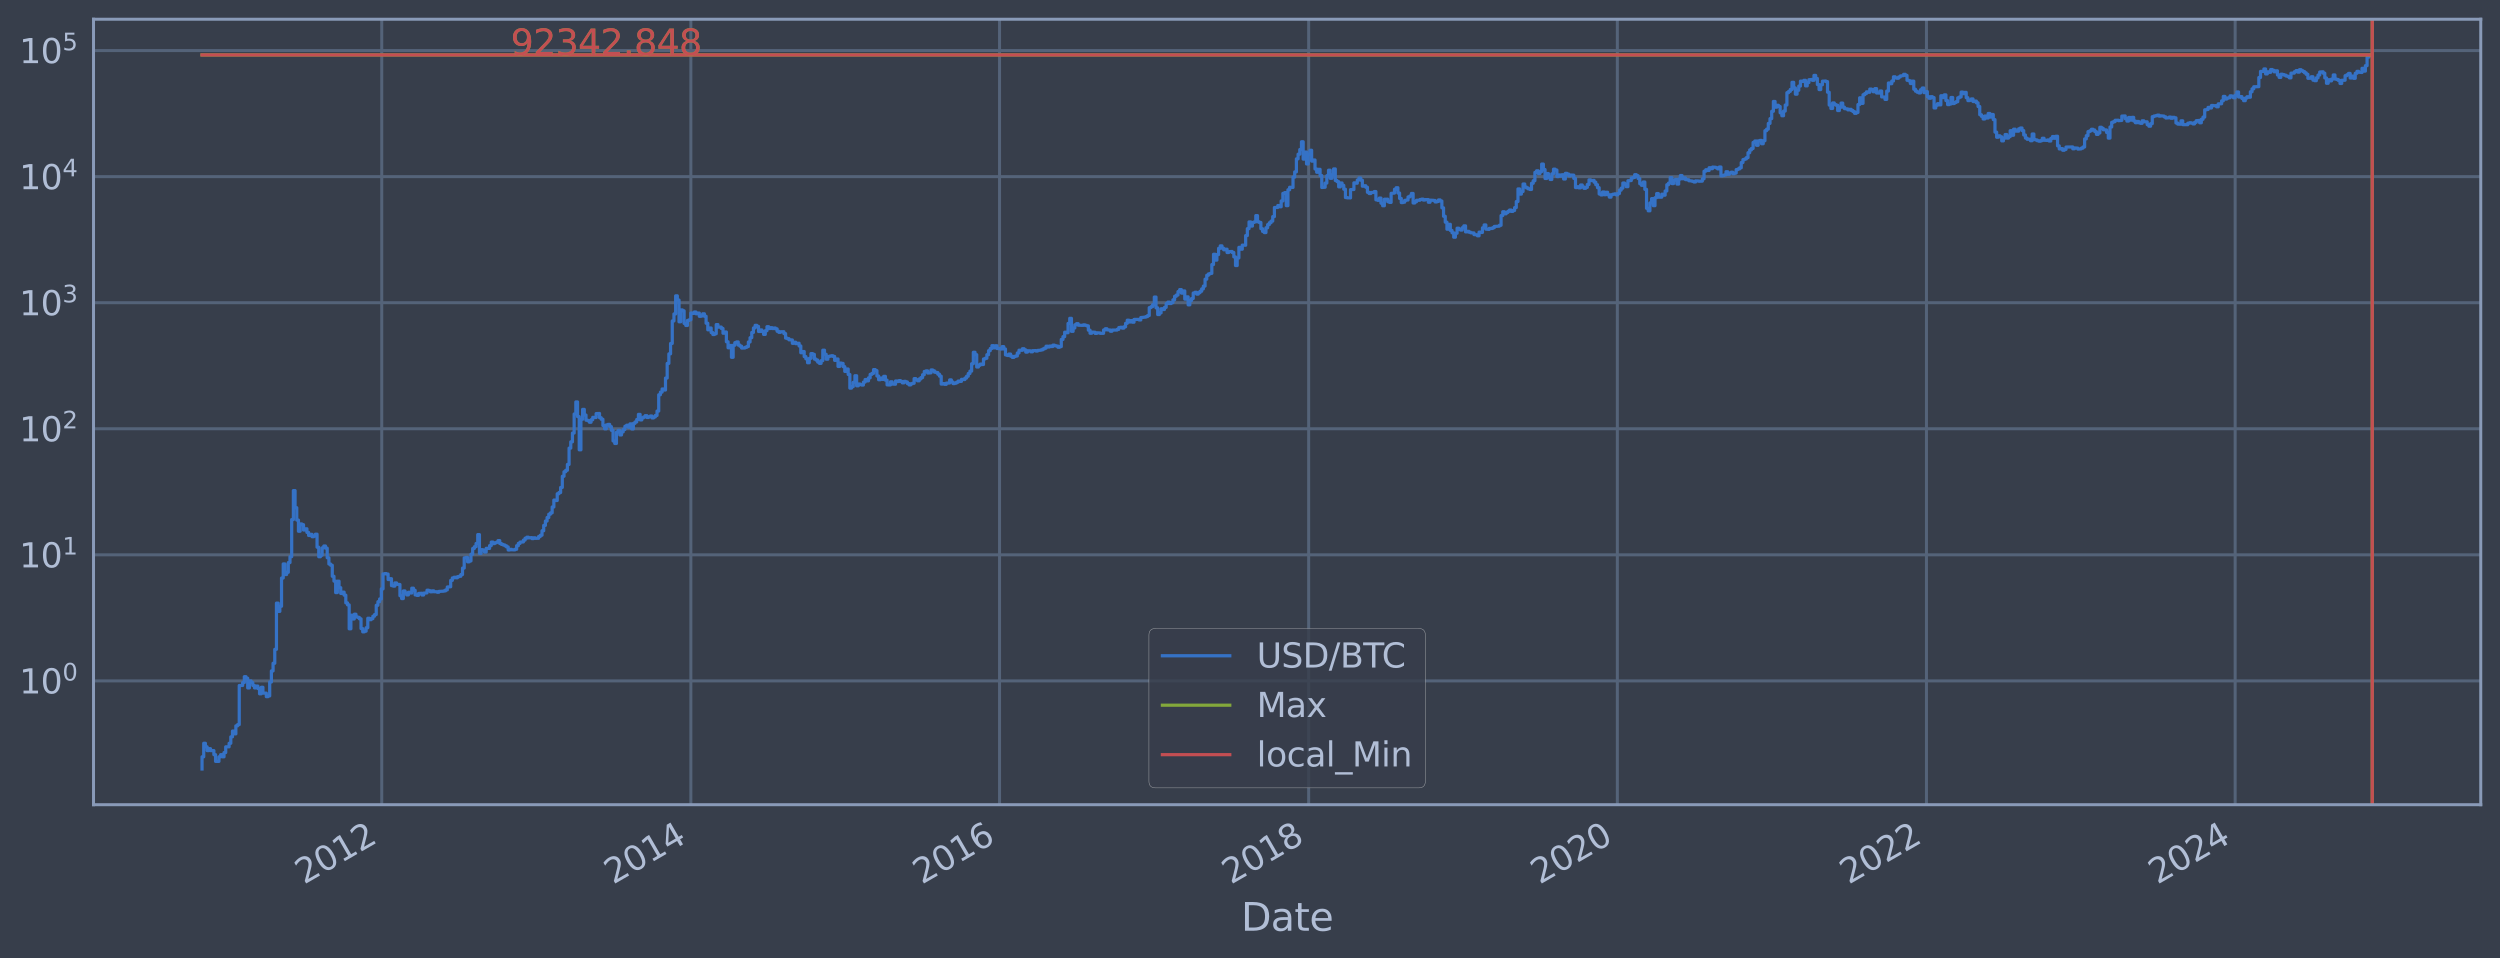 <?xml version="1.0" encoding="utf-8" standalone="no"?>
<!DOCTYPE svg PUBLIC "-//W3C//DTD SVG 1.1//EN"
  "http://www.w3.org/Graphics/SVG/1.1/DTD/svg11.dtd">
<svg xmlns:xlink="http://www.w3.org/1999/xlink" width="934.976pt" height="358.291pt" viewBox="0 0 934.976 358.291" xmlns="http://www.w3.org/2000/svg" version="1.1">
 <defs>
  <style type="text/css">*{stroke-linejoin: round; stroke-linecap: butt}</style>
 </defs>
 <g id="figure_1">
  <g id="patch_1">
   <path d="M 0 358.291 
L 934.976 358.291 
L 934.976 0 
L 0 0 
z
" style="fill: #373e4b"/>
  </g>
  <g id="axes_1">
   <g id="patch_2">
    <path d="M 34.976 300.96 
L 927.776 300.96 
L 927.776 7.2 
L 34.976 7.2 
z
" style="fill: #373e4b"/>
   </g>
   <g id="matplotlib.axis_1">
    <g id="xtick_1">
     <g id="line2d_1">
      <path d="M 142.77 300.96 
L 142.77 7.2 
" clip-path="url(#p8b7a38a204)" style="fill: none; stroke: #546379; stroke-width: 1.12; stroke-linecap: square"/>
     </g>
     <g id="line2d_2"/>
     <g id="text_1">
      <!-- 2012 -->
      <g style="fill: #b1bed6" transform="translate(113.689 330.885) rotate(-30) scale(0.126 -0.126)">
       <defs>
        <path id="DejaVuSans-32" d="M 1228 531 
L 3431 531 
L 3431 0 
L 469 0 
L 469 531 
Q 828 903 1448 1529 
Q 2069 2156 2228 2338 
Q 2531 2678 2651 2914 
Q 2772 3150 2772 3378 
Q 2772 3750 2511 3984 
Q 2250 4219 1831 4219 
Q 1534 4219 1204 4116 
Q 875 4013 500 3803 
L 500 4441 
Q 881 4594 1212 4672 
Q 1544 4750 1819 4750 
Q 2544 4750 2975 4387 
Q 3406 4025 3406 3419 
Q 3406 3131 3298 2873 
Q 3191 2616 2906 2266 
Q 2828 2175 2409 1742 
Q 1991 1309 1228 531 
z
" transform="scale(0.016)"/>
        <path id="DejaVuSans-30" d="M 2034 4250 
Q 1547 4250 1301 3770 
Q 1056 3291 1056 2328 
Q 1056 1369 1301 889 
Q 1547 409 2034 409 
Q 2525 409 2770 889 
Q 3016 1369 3016 2328 
Q 3016 3291 2770 3770 
Q 2525 4250 2034 4250 
z
M 2034 4750 
Q 2819 4750 3233 4129 
Q 3647 3509 3647 2328 
Q 3647 1150 3233 529 
Q 2819 -91 2034 -91 
Q 1250 -91 836 529 
Q 422 1150 422 2328 
Q 422 3509 836 4129 
Q 1250 4750 2034 4750 
z
" transform="scale(0.016)"/>
        <path id="DejaVuSans-31" d="M 794 531 
L 1825 531 
L 1825 4091 
L 703 3866 
L 703 4441 
L 1819 4666 
L 2450 4666 
L 2450 531 
L 3481 531 
L 3481 0 
L 794 0 
L 794 531 
z
" transform="scale(0.016)"/>
       </defs>
       <use xlink:href="#DejaVuSans-32"/>
       <use xlink:href="#DejaVuSans-30" x="63.623"/>
       <use xlink:href="#DejaVuSans-31" x="127.246"/>
       <use xlink:href="#DejaVuSans-32" x="190.869"/>
      </g>
     </g>
    </g>
    <g id="xtick_2">
     <g id="line2d_3">
      <path d="M 258.375 300.96 
L 258.375 7.2 
" clip-path="url(#p8b7a38a204)" style="fill: none; stroke: #546379; stroke-width: 1.12; stroke-linecap: square"/>
     </g>
     <g id="line2d_4"/>
     <g id="text_2">
      <!-- 2014 -->
      <g style="fill: #b1bed6" transform="translate(229.293 330.885) rotate(-30) scale(0.126 -0.126)">
       <defs>
        <path id="DejaVuSans-34" d="M 2419 4116 
L 825 1625 
L 2419 1625 
L 2419 4116 
z
M 2253 4666 
L 3047 4666 
L 3047 1625 
L 3713 1625 
L 3713 1100 
L 3047 1100 
L 3047 0 
L 2419 0 
L 2419 1100 
L 313 1100 
L 313 1709 
L 2253 4666 
z
" transform="scale(0.016)"/>
       </defs>
       <use xlink:href="#DejaVuSans-32"/>
       <use xlink:href="#DejaVuSans-30" x="63.623"/>
       <use xlink:href="#DejaVuSans-31" x="127.246"/>
       <use xlink:href="#DejaVuSans-34" x="190.869"/>
      </g>
     </g>
    </g>
    <g id="xtick_3">
     <g id="line2d_5">
      <path d="M 373.821 300.96 
L 373.821 7.2 
" clip-path="url(#p8b7a38a204)" style="fill: none; stroke: #546379; stroke-width: 1.12; stroke-linecap: square"/>
     </g>
     <g id="line2d_6"/>
     <g id="text_3">
      <!-- 2016 -->
      <g style="fill: #b1bed6" transform="translate(344.74 330.885) rotate(-30) scale(0.126 -0.126)">
       <defs>
        <path id="DejaVuSans-36" d="M 2113 2584 
Q 1688 2584 1439 2293 
Q 1191 2003 1191 1497 
Q 1191 994 1439 701 
Q 1688 409 2113 409 
Q 2538 409 2786 701 
Q 3034 994 3034 1497 
Q 3034 2003 2786 2293 
Q 2538 2584 2113 2584 
z
M 3366 4563 
L 3366 3988 
Q 3128 4100 2886 4159 
Q 2644 4219 2406 4219 
Q 1781 4219 1451 3797 
Q 1122 3375 1075 2522 
Q 1259 2794 1537 2939 
Q 1816 3084 2150 3084 
Q 2853 3084 3261 2657 
Q 3669 2231 3669 1497 
Q 3669 778 3244 343 
Q 2819 -91 2113 -91 
Q 1303 -91 875 529 
Q 447 1150 447 2328 
Q 447 3434 972 4092 
Q 1497 4750 2381 4750 
Q 2619 4750 2861 4703 
Q 3103 4656 3366 4563 
z
" transform="scale(0.016)"/>
       </defs>
       <use xlink:href="#DejaVuSans-32"/>
       <use xlink:href="#DejaVuSans-30" x="63.623"/>
       <use xlink:href="#DejaVuSans-31" x="127.246"/>
       <use xlink:href="#DejaVuSans-36" x="190.869"/>
      </g>
     </g>
    </g>
    <g id="xtick_4">
     <g id="line2d_7">
      <path d="M 489.426 300.96 
L 489.426 7.2 
" clip-path="url(#p8b7a38a204)" style="fill: none; stroke: #546379; stroke-width: 1.12; stroke-linecap: square"/>
     </g>
     <g id="line2d_8"/>
     <g id="text_4">
      <!-- 2018 -->
      <g style="fill: #b1bed6" transform="translate(460.345 330.885) rotate(-30) scale(0.126 -0.126)">
       <defs>
        <path id="DejaVuSans-38" d="M 2034 2216 
Q 1584 2216 1326 1975 
Q 1069 1734 1069 1313 
Q 1069 891 1326 650 
Q 1584 409 2034 409 
Q 2484 409 2743 651 
Q 3003 894 3003 1313 
Q 3003 1734 2745 1975 
Q 2488 2216 2034 2216 
z
M 1403 2484 
Q 997 2584 770 2862 
Q 544 3141 544 3541 
Q 544 4100 942 4425 
Q 1341 4750 2034 4750 
Q 2731 4750 3128 4425 
Q 3525 4100 3525 3541 
Q 3525 3141 3298 2862 
Q 3072 2584 2669 2484 
Q 3125 2378 3379 2068 
Q 3634 1759 3634 1313 
Q 3634 634 3220 271 
Q 2806 -91 2034 -91 
Q 1263 -91 848 271 
Q 434 634 434 1313 
Q 434 1759 690 2068 
Q 947 2378 1403 2484 
z
M 1172 3481 
Q 1172 3119 1398 2916 
Q 1625 2713 2034 2713 
Q 2441 2713 2670 2916 
Q 2900 3119 2900 3481 
Q 2900 3844 2670 4047 
Q 2441 4250 2034 4250 
Q 1625 4250 1398 4047 
Q 1172 3844 1172 3481 
z
" transform="scale(0.016)"/>
       </defs>
       <use xlink:href="#DejaVuSans-32"/>
       <use xlink:href="#DejaVuSans-30" x="63.623"/>
       <use xlink:href="#DejaVuSans-31" x="127.246"/>
       <use xlink:href="#DejaVuSans-38" x="190.869"/>
      </g>
     </g>
    </g>
    <g id="xtick_5">
     <g id="line2d_9">
      <path d="M 604.872 300.96 
L 604.872 7.2 
" clip-path="url(#p8b7a38a204)" style="fill: none; stroke: #546379; stroke-width: 1.12; stroke-linecap: square"/>
     </g>
     <g id="line2d_10"/>
     <g id="text_5">
      <!-- 2020 -->
      <g style="fill: #b1bed6" transform="translate(575.791 330.885) rotate(-30) scale(0.126 -0.126)">
       <use xlink:href="#DejaVuSans-32"/>
       <use xlink:href="#DejaVuSans-30" x="63.623"/>
       <use xlink:href="#DejaVuSans-32" x="127.246"/>
       <use xlink:href="#DejaVuSans-30" x="190.869"/>
      </g>
     </g>
    </g>
    <g id="xtick_6">
     <g id="line2d_11">
      <path d="M 720.477 300.96 
L 720.477 7.2 
" clip-path="url(#p8b7a38a204)" style="fill: none; stroke: #546379; stroke-width: 1.12; stroke-linecap: square"/>
     </g>
     <g id="line2d_12"/>
     <g id="text_6">
      <!-- 2022 -->
      <g style="fill: #b1bed6" transform="translate(691.396 330.885) rotate(-30) scale(0.126 -0.126)">
       <use xlink:href="#DejaVuSans-32"/>
       <use xlink:href="#DejaVuSans-30" x="63.623"/>
       <use xlink:href="#DejaVuSans-32" x="127.246"/>
       <use xlink:href="#DejaVuSans-32" x="190.869"/>
      </g>
     </g>
    </g>
    <g id="xtick_7">
     <g id="line2d_13">
      <path d="M 835.924 300.96 
L 835.924 7.2 
" clip-path="url(#p8b7a38a204)" style="fill: none; stroke: #546379; stroke-width: 1.12; stroke-linecap: square"/>
     </g>
     <g id="line2d_14"/>
     <g id="text_7">
      <!-- 2024 -->
      <g style="fill: #b1bed6" transform="translate(806.842 330.885) rotate(-30) scale(0.126 -0.126)">
       <use xlink:href="#DejaVuSans-32"/>
       <use xlink:href="#DejaVuSans-30" x="63.623"/>
       <use xlink:href="#DejaVuSans-32" x="127.246"/>
       <use xlink:href="#DejaVuSans-34" x="190.869"/>
      </g>
     </g>
    </g>
    <g id="text_8">
     <!-- Date -->
     <g style="fill: #b1bed6" transform="translate(464.167 348.096) scale(0.144 -0.144)">
      <defs>
       <path id="DejaVuSans-44" d="M 1259 4147 
L 1259 519 
L 2022 519 
Q 2988 519 3436 956 
Q 3884 1394 3884 2338 
Q 3884 3275 3436 3711 
Q 2988 4147 2022 4147 
L 1259 4147 
z
M 628 4666 
L 1925 4666 
Q 3281 4666 3915 4102 
Q 4550 3538 4550 2338 
Q 4550 1131 3912 565 
Q 3275 0 1925 0 
L 628 0 
L 628 4666 
z
" transform="scale(0.016)"/>
       <path id="DejaVuSans-61" d="M 2194 1759 
Q 1497 1759 1228 1600 
Q 959 1441 959 1056 
Q 959 750 1161 570 
Q 1363 391 1709 391 
Q 2188 391 2477 730 
Q 2766 1069 2766 1631 
L 2766 1759 
L 2194 1759 
z
M 3341 1997 
L 3341 0 
L 2766 0 
L 2766 531 
Q 2569 213 2275 61 
Q 1981 -91 1556 -91 
Q 1019 -91 701 211 
Q 384 513 384 1019 
Q 384 1609 779 1909 
Q 1175 2209 1959 2209 
L 2766 2209 
L 2766 2266 
Q 2766 2663 2505 2880 
Q 2244 3097 1772 3097 
Q 1472 3097 1187 3025 
Q 903 2953 641 2809 
L 641 3341 
Q 956 3463 1253 3523 
Q 1550 3584 1831 3584 
Q 2591 3584 2966 3190 
Q 3341 2797 3341 1997 
z
" transform="scale(0.016)"/>
       <path id="DejaVuSans-74" d="M 1172 4494 
L 1172 3500 
L 2356 3500 
L 2356 3053 
L 1172 3053 
L 1172 1153 
Q 1172 725 1289 603 
Q 1406 481 1766 481 
L 2356 481 
L 2356 0 
L 1766 0 
Q 1100 0 847 248 
Q 594 497 594 1153 
L 594 3053 
L 172 3053 
L 172 3500 
L 594 3500 
L 594 4494 
L 1172 4494 
z
" transform="scale(0.016)"/>
       <path id="DejaVuSans-65" d="M 3597 1894 
L 3597 1613 
L 953 1613 
Q 991 1019 1311 708 
Q 1631 397 2203 397 
Q 2534 397 2845 478 
Q 3156 559 3463 722 
L 3463 178 
Q 3153 47 2828 -22 
Q 2503 -91 2169 -91 
Q 1331 -91 842 396 
Q 353 884 353 1716 
Q 353 2575 817 3079 
Q 1281 3584 2069 3584 
Q 2775 3584 3186 3129 
Q 3597 2675 3597 1894 
z
M 3022 2063 
Q 3016 2534 2758 2815 
Q 2500 3097 2075 3097 
Q 1594 3097 1305 2825 
Q 1016 2553 972 2059 
L 3022 2063 
z
" transform="scale(0.016)"/>
      </defs>
      <use xlink:href="#DejaVuSans-44"/>
      <use xlink:href="#DejaVuSans-61" x="77.002"/>
      <use xlink:href="#DejaVuSans-74" x="138.281"/>
      <use xlink:href="#DejaVuSans-65" x="177.49"/>
     </g>
    </g>
   </g>
   <g id="matplotlib.axis_2">
    <g id="ytick_1">
     <g id="line2d_15">
      <path d="M 34.976 254.653 
L 927.776 254.653 
" clip-path="url(#p8b7a38a204)" style="fill: none; stroke: #546379; stroke-width: 1.12; stroke-linecap: square"/>
     </g>
     <g id="line2d_16"/>
     <g id="text_9">
      <!-- $\mathdefault{10^{0}}$ -->
      <g style="fill: #b1bed6" transform="translate(7.2 259.44) scale(0.126 -0.126)">
       <use xlink:href="#DejaVuSans-31" transform="translate(0 0.766)"/>
       <use xlink:href="#DejaVuSans-30" transform="translate(63.623 0.766)"/>
       <use xlink:href="#DejaVuSans-30" transform="translate(128.203 39.047) scale(0.7)"/>
      </g>
     </g>
    </g>
    <g id="ytick_2">
     <g id="line2d_17">
      <path d="M 34.976 207.507 
L 927.776 207.507 
" clip-path="url(#p8b7a38a204)" style="fill: none; stroke: #546379; stroke-width: 1.12; stroke-linecap: square"/>
     </g>
     <g id="line2d_18"/>
     <g id="text_10">
      <!-- $\mathdefault{10^{1}}$ -->
      <g style="fill: #b1bed6" transform="translate(7.2 212.294) scale(0.126 -0.126)">
       <use xlink:href="#DejaVuSans-31" transform="translate(0 0.684)"/>
       <use xlink:href="#DejaVuSans-30" transform="translate(63.623 0.684)"/>
       <use xlink:href="#DejaVuSans-31" transform="translate(128.203 38.966) scale(0.7)"/>
      </g>
     </g>
    </g>
    <g id="ytick_3">
     <g id="line2d_19">
      <path d="M 34.976 160.361 
L 927.776 160.361 
" clip-path="url(#p8b7a38a204)" style="fill: none; stroke: #546379; stroke-width: 1.12; stroke-linecap: square"/>
     </g>
     <g id="line2d_20"/>
     <g id="text_11">
      <!-- $\mathdefault{10^{2}}$ -->
      <g style="fill: #b1bed6" transform="translate(7.2 165.148) scale(0.126 -0.126)">
       <use xlink:href="#DejaVuSans-31" transform="translate(0 0.766)"/>
       <use xlink:href="#DejaVuSans-30" transform="translate(63.623 0.766)"/>
       <use xlink:href="#DejaVuSans-32" transform="translate(128.203 39.047) scale(0.7)"/>
      </g>
     </g>
    </g>
    <g id="ytick_4">
     <g id="line2d_21">
      <path d="M 34.976 113.214 
L 927.776 113.214 
" clip-path="url(#p8b7a38a204)" style="fill: none; stroke: #546379; stroke-width: 1.12; stroke-linecap: square"/>
     </g>
     <g id="line2d_22"/>
     <g id="text_12">
      <!-- $\mathdefault{10^{3}}$ -->
      <g style="fill: #b1bed6" transform="translate(7.2 118.001) scale(0.126 -0.126)">
       <defs>
        <path id="DejaVuSans-33" d="M 2597 2516 
Q 3050 2419 3304 2112 
Q 3559 1806 3559 1356 
Q 3559 666 3084 287 
Q 2609 -91 1734 -91 
Q 1441 -91 1130 -33 
Q 819 25 488 141 
L 488 750 
Q 750 597 1062 519 
Q 1375 441 1716 441 
Q 2309 441 2620 675 
Q 2931 909 2931 1356 
Q 2931 1769 2642 2001 
Q 2353 2234 1838 2234 
L 1294 2234 
L 1294 2753 
L 1863 2753 
Q 2328 2753 2575 2939 
Q 2822 3125 2822 3475 
Q 2822 3834 2567 4026 
Q 2313 4219 1838 4219 
Q 1578 4219 1281 4162 
Q 984 4106 628 3988 
L 628 4550 
Q 988 4650 1302 4700 
Q 1616 4750 1894 4750 
Q 2613 4750 3031 4423 
Q 3450 4097 3450 3541 
Q 3450 3153 3228 2886 
Q 3006 2619 2597 2516 
z
" transform="scale(0.016)"/>
       </defs>
       <use xlink:href="#DejaVuSans-31" transform="translate(0 0.766)"/>
       <use xlink:href="#DejaVuSans-30" transform="translate(63.623 0.766)"/>
       <use xlink:href="#DejaVuSans-33" transform="translate(128.203 39.047) scale(0.7)"/>
      </g>
     </g>
    </g>
    <g id="ytick_5">
     <g id="line2d_23">
      <path d="M 34.976 66.068 
L 927.776 66.068 
" clip-path="url(#p8b7a38a204)" style="fill: none; stroke: #546379; stroke-width: 1.12; stroke-linecap: square"/>
     </g>
     <g id="line2d_24"/>
     <g id="text_13">
      <!-- $\mathdefault{10^{4}}$ -->
      <g style="fill: #b1bed6" transform="translate(7.2 70.855) scale(0.126 -0.126)">
       <use xlink:href="#DejaVuSans-31" transform="translate(0 0.684)"/>
       <use xlink:href="#DejaVuSans-30" transform="translate(63.623 0.684)"/>
       <use xlink:href="#DejaVuSans-34" transform="translate(128.203 38.966) scale(0.7)"/>
      </g>
     </g>
    </g>
    <g id="ytick_6">
     <g id="line2d_25">
      <path d="M 34.976 18.922 
L 927.776 18.922 
" clip-path="url(#p8b7a38a204)" style="fill: none; stroke: #546379; stroke-width: 1.12; stroke-linecap: square"/>
     </g>
     <g id="line2d_26"/>
     <g id="text_14">
      <!-- $\mathdefault{10^{5}}$ -->
      <g style="fill: #b1bed6" transform="translate(7.2 23.709) scale(0.126 -0.126)">
       <defs>
        <path id="DejaVuSans-35" d="M 691 4666 
L 3169 4666 
L 3169 4134 
L 1269 4134 
L 1269 2991 
Q 1406 3038 1543 3061 
Q 1681 3084 1819 3084 
Q 2600 3084 3056 2656 
Q 3513 2228 3513 1497 
Q 3513 744 3044 326 
Q 2575 -91 1722 -91 
Q 1428 -91 1123 -41 
Q 819 9 494 109 
L 494 744 
Q 775 591 1075 516 
Q 1375 441 1709 441 
Q 2250 441 2565 725 
Q 2881 1009 2881 1497 
Q 2881 1984 2565 2268 
Q 2250 2553 1709 2553 
Q 1456 2553 1204 2497 
Q 953 2441 691 2322 
L 691 4666 
z
" transform="scale(0.016)"/>
       </defs>
       <use xlink:href="#DejaVuSans-31" transform="translate(0 0.684)"/>
       <use xlink:href="#DejaVuSans-30" transform="translate(63.623 0.684)"/>
       <use xlink:href="#DejaVuSans-35" transform="translate(128.203 38.966) scale(0.7)"/>
      </g>
     </g>
    </g>
    <g id="ytick_7">
     <g id="line2d_27"/>
    </g>
    <g id="ytick_8">
     <g id="line2d_28"/>
    </g>
    <g id="ytick_9">
     <g id="line2d_29"/>
    </g>
    <g id="ytick_10">
     <g id="line2d_30"/>
    </g>
    <g id="ytick_11">
     <g id="line2d_31"/>
    </g>
    <g id="ytick_12">
     <g id="line2d_32"/>
    </g>
    <g id="ytick_13">
     <g id="line2d_33"/>
    </g>
    <g id="ytick_14">
     <g id="line2d_34"/>
    </g>
    <g id="ytick_15">
     <g id="line2d_35"/>
    </g>
    <g id="ytick_16">
     <g id="line2d_36"/>
    </g>
    <g id="ytick_17">
     <g id="line2d_37"/>
    </g>
    <g id="ytick_18">
     <g id="line2d_38"/>
    </g>
    <g id="ytick_19">
     <g id="line2d_39"/>
    </g>
    <g id="ytick_20">
     <g id="line2d_40"/>
    </g>
    <g id="ytick_21">
     <g id="line2d_41"/>
    </g>
    <g id="ytick_22">
     <g id="line2d_42"/>
    </g>
    <g id="ytick_23">
     <g id="line2d_43"/>
    </g>
    <g id="ytick_24">
     <g id="line2d_44"/>
    </g>
    <g id="ytick_25">
     <g id="line2d_45"/>
    </g>
    <g id="ytick_26">
     <g id="line2d_46"/>
    </g>
    <g id="ytick_27">
     <g id="line2d_47"/>
    </g>
    <g id="ytick_28">
     <g id="line2d_48"/>
    </g>
    <g id="ytick_29">
     <g id="line2d_49"/>
    </g>
    <g id="ytick_30">
     <g id="line2d_50"/>
    </g>
    <g id="ytick_31">
     <g id="line2d_51"/>
    </g>
    <g id="ytick_32">
     <g id="line2d_52"/>
    </g>
    <g id="ytick_33">
     <g id="line2d_53"/>
    </g>
    <g id="ytick_34">
     <g id="line2d_54"/>
    </g>
    <g id="ytick_35">
     <g id="line2d_55"/>
    </g>
    <g id="ytick_36">
     <g id="line2d_56"/>
    </g>
    <g id="ytick_37">
     <g id="line2d_57"/>
    </g>
    <g id="ytick_38">
     <g id="line2d_58"/>
    </g>
    <g id="ytick_39">
     <g id="line2d_59"/>
    </g>
    <g id="ytick_40">
     <g id="line2d_60"/>
    </g>
    <g id="ytick_41">
     <g id="line2d_61"/>
    </g>
    <g id="ytick_42">
     <g id="line2d_62"/>
    </g>
    <g id="ytick_43">
     <g id="line2d_63"/>
    </g>
    <g id="ytick_44">
     <g id="line2d_64"/>
    </g>
    <g id="ytick_45">
     <g id="line2d_65"/>
    </g>
    <g id="ytick_46">
     <g id="line2d_66"/>
    </g>
    <g id="ytick_47">
     <g id="line2d_67"/>
    </g>
    <g id="ytick_48">
     <g id="line2d_68"/>
    </g>
    <g id="ytick_49">
     <g id="line2d_69"/>
    </g>
    <g id="ytick_50">
     <g id="line2d_70"/>
    </g>
    <g id="ytick_51">
     <g id="line2d_71"/>
    </g>
    <g id="ytick_52">
     <g id="line2d_72"/>
    </g>
    <g id="ytick_53">
     <g id="line2d_73"/>
    </g>
    <g id="ytick_54">
     <g id="line2d_74"/>
    </g>
   </g>
   <g id="line2d_75">
    <path d="M 75.558 287.607 
L 75.558 283.038 
L 76.19 283.038 
L 76.19 277.984 
L 76.823 277.984 
L 76.823 279.305 
L 77.456 279.305 
L 77.456 280.718 
L 78.088 280.718 
L 78.088 279.999 
L 78.721 279.999 
L 78.721 280.718 
L 79.986 280.718 
L 79.986 282.235 
L 80.618 282.235 
L 80.618 284.746 
L 81.884 284.746 
L 81.884 283.038 
L 82.516 283.038 
L 82.516 282.235 
L 83.149 282.235 
L 83.149 283.038 
L 83.781 283.038 
L 83.781 281.463 
L 84.414 281.463 
L 84.414 279.305 
L 85.679 279.305 
L 85.679 277.984 
L 86.312 277.984 
L 86.312 275.572 
L 86.944 275.572 
L 86.944 273.415 
L 87.577 273.415 
L 87.577 274.465 
L 88.209 274.465 
L 88.209 271.463 
L 88.842 271.463 
L 88.842 271.003 
L 89.475 271.003 
L 89.475 256.361 
L 90.74 256.361 
L 90.74 255.277 
L 91.372 255.277 
L 91.372 253.078 
L 92.005 253.078 
L 92.005 253.654 
L 92.638 253.654 
L 92.638 257.271 
L 93.27 257.271 
L 93.27 254.653 
L 93.903 254.653 
L 93.903 255.277 
L 94.535 255.277 
L 94.535 256.361 
L 95.168 256.361 
L 95.168 257.271 
L 95.8 257.271 
L 95.8 256.584 
L 96.433 256.584 
L 96.433 257.505 
L 97.066 257.505 
L 97.066 259.48 
L 97.698 259.48 
L 97.698 257.039 
L 98.331 257.039 
L 98.331 259.222 
L 99.596 259.222 
L 99.596 260.544 
L 100.229 260.544 
L 100.229 260.273 
L 100.861 260.273 
L 100.861 255.067 
L 101.494 255.067 
L 101.494 250.92 
L 102.126 250.92 
L 102.126 248.059 
L 102.759 248.059 
L 102.759 242.847 
L 103.392 242.847 
L 103.392 225.564 
L 104.024 225.564 
L 104.024 228.655 
L 104.657 228.655 
L 104.657 226.734 
L 105.289 226.734 
L 105.289 216.171 
L 105.922 216.171 
L 105.922 210.907 
L 106.554 210.907 
L 106.554 214.869 
L 107.187 214.869 
L 107.187 214.035 
L 107.82 214.035 
L 107.82 210.406 
L 108.452 210.406 
L 108.452 208.194 
L 109.085 208.194 
L 109.085 194.311 
L 109.717 194.311 
L 109.717 183.475 
L 110.35 183.475 
L 110.35 189.874 
L 110.983 189.874 
L 110.983 194.505 
L 111.615 194.505 
L 111.615 198.679 
L 112.248 198.679 
L 112.248 195.955 
L 112.88 195.955 
L 112.88 196.225 
L 113.513 196.225 
L 113.513 198.219 
L 114.145 198.219 
L 114.145 197.756 
L 114.778 197.756 
L 114.778 199.11 
L 115.411 199.11 
L 115.411 200.255 
L 116.043 200.255 
L 116.043 199.843 
L 116.676 199.843 
L 116.676 200.72 
L 117.308 200.72 
L 117.308 200.472 
L 117.941 200.472 
L 117.941 199.786 
L 118.574 199.786 
L 118.574 204.645 
L 119.206 204.645 
L 119.206 208.215 
L 119.839 208.215 
L 119.839 207.651 
L 120.471 207.651 
L 120.471 204.896 
L 121.104 204.896 
L 121.104 204.205 
L 121.736 204.205 
L 121.736 205.005 
L 122.369 205.005 
L 122.369 208.6 
L 123.002 208.6 
L 123.002 210.931 
L 123.634 210.931 
L 123.634 211.396 
L 124.267 211.396 
L 124.267 215.524 
L 124.899 215.524 
L 124.899 217.328 
L 125.532 217.328 
L 125.532 221.618 
L 126.165 221.618 
L 126.165 217.361 
L 126.797 217.361 
L 126.797 219.785 
L 127.43 219.785 
L 127.43 221.947 
L 128.062 221.947 
L 128.062 221.455 
L 128.695 221.455 
L 128.695 222.578 
L 129.327 222.578 
L 129.327 225.465 
L 129.96 225.465 
L 129.96 226.217 
L 130.593 226.217 
L 130.593 235.168 
L 131.225 235.168 
L 131.225 230.084 
L 131.858 230.084 
L 131.858 231.487 
L 132.49 231.487 
L 132.49 229.717 
L 133.123 229.717 
L 133.123 230.71 
L 133.756 230.71 
L 133.756 230.901 
L 134.388 230.901 
L 134.388 231.422 
L 135.021 231.422 
L 135.021 235.089 
L 135.653 235.089 
L 135.653 236.306 
L 136.286 236.306 
L 136.286 236.056 
L 136.918 236.056 
L 136.918 234.776 
L 137.551 234.776 
L 137.551 231.225 
L 138.184 231.225 
L 138.184 231.753 
L 138.816 231.753 
L 138.816 231.356 
L 139.449 231.356 
L 139.449 230.457 
L 140.081 230.457 
L 140.081 229.838 
L 140.714 229.838 
L 140.714 226.371 
L 141.347 226.371 
L 141.347 225.027 
L 141.979 225.027 
L 141.979 223.994 
L 142.612 223.994 
L 142.612 220.238 
L 143.244 220.238 
L 143.244 214.635 
L 143.877 214.635 
L 143.877 214.52 
L 144.509 214.52 
L 144.509 214.693 
L 145.142 214.693 
L 145.142 216.741 
L 145.775 216.741 
L 145.775 216.422 
L 146.407 216.422 
L 146.407 219.017 
L 147.04 219.017 
L 147.04 219.197 
L 147.672 219.197 
L 147.672 218.001 
L 148.305 218.001 
L 148.305 218.52 
L 149.57 218.59 
L 149.57 222.793 
L 150.203 222.793 
L 150.203 223.857 
L 150.835 223.857 
L 150.835 221.015 
L 151.468 221.015 
L 151.468 221.782 
L 152.1 221.782 
L 152.1 222.493 
L 152.733 222.493 
L 152.733 221.496 
L 153.366 221.496 
L 153.366 221.782 
L 153.998 221.782 
L 153.998 219.973 
L 154.631 219.973 
L 154.631 220.779 
L 155.263 220.779 
L 155.263 222.493 
L 155.896 222.493 
L 155.896 222.664 
L 156.529 222.664 
L 156.529 221.947 
L 157.794 221.864 
L 157.794 222.535 
L 158.426 222.535 
L 158.426 221.823 
L 159.691 221.74 
L 159.691 220.74 
L 160.324 220.74 
L 160.324 220.936 
L 160.957 220.936 
L 160.957 221.334 
L 161.589 221.334 
L 161.589 220.975 
L 162.222 220.975 
L 162.222 221.294 
L 163.487 221.294 
L 163.487 221.496 
L 164.12 221.496 
L 164.12 221.174 
L 166.017 221.094 
L 166.017 220.975 
L 166.65 220.975 
L 166.65 220.623 
L 167.282 220.623 
L 167.282 219.526 
L 168.548 219.452 
L 168.548 217.065 
L 169.18 217.065 
L 169.18 216.139 
L 169.813 216.139 
L 169.813 215.891 
L 170.445 215.891 
L 170.445 216.077 
L 171.078 216.077 
L 171.078 215.676 
L 171.711 215.676 
L 171.711 215.524 
L 172.343 215.524 
L 172.343 214.869 
L 172.976 214.869 
L 172.976 212.464 
L 173.608 212.464 
L 173.608 208.622 
L 174.241 208.622 
L 174.241 208.493 
L 174.873 208.493 
L 174.873 210.124 
L 175.506 210.124 
L 175.506 209.778 
L 176.139 209.778 
L 176.139 207.263 
L 176.771 207.263 
L 176.771 205.132 
L 177.404 205.132 
L 177.404 204.468 
L 178.036 204.468 
L 178.036 203.268 
L 178.669 203.268 
L 178.669 199.927 
L 179.302 199.927 
L 179.302 206.981 
L 179.934 206.981 
L 179.934 205.574 
L 180.567 205.574 
L 180.567 205.724 
L 181.199 205.724 
L 181.199 206.469 
L 181.832 206.469 
L 181.832 205.059 
L 183.097 205.114 
L 183.097 204.049 
L 183.73 204.049 
L 183.73 202.726 
L 184.362 202.726 
L 184.362 203.302 
L 184.995 203.302 
L 184.995 203.004 
L 185.627 203.004 
L 185.627 202.807 
L 186.26 202.807 
L 186.26 202.182 
L 186.893 202.182 
L 186.893 203.268 
L 187.525 203.268 
L 187.525 203.604 
L 188.158 203.604 
L 188.158 203.808 
L 188.79 203.808 
L 188.79 204.118 
L 189.423 204.118 
L 189.423 204.539 
L 190.055 204.539 
L 190.055 205.686 
L 190.688 205.686 
L 190.688 205.444 
L 191.321 205.444 
L 191.321 205.611 
L 192.586 205.649 
L 192.586 205.426 
L 193.218 205.426 
L 193.218 204.083 
L 193.851 204.083 
L 193.851 203.235 
L 194.484 203.235 
L 194.484 202.742 
L 195.749 202.678 
L 195.749 201.994 
L 196.381 201.994 
L 196.381 201.287 
L 197.014 201.287 
L 197.014 200.912 
L 197.646 200.912 
L 197.646 201.166 
L 198.912 201.061 
L 198.912 201.438 
L 199.544 201.438 
L 199.544 201.136 
L 200.177 201.136 
L 200.177 201.332 
L 201.442 201.302 
L 201.442 200.632 
L 202.075 200.632 
L 202.075 200.169 
L 202.707 200.169 
L 202.707 198.494 
L 203.34 198.494 
L 203.34 196.486 
L 203.972 196.486 
L 203.972 194.867 
L 204.605 194.867 
L 204.605 193.541 
L 205.237 193.541 
L 205.237 192.316 
L 205.87 192.316 
L 205.87 191.805 
L 206.503 191.805 
L 206.503 189.607 
L 207.135 189.607 
L 207.135 187.019 
L 207.768 187.019 
L 207.768 187.185 
L 208.4 187.185 
L 208.4 184.661 
L 209.033 184.661 
L 209.033 184.209 
L 209.666 184.209 
L 209.666 182.3 
L 210.298 182.3 
L 210.298 178.123 
L 210.931 178.123 
L 210.931 176.439 
L 211.563 176.439 
L 211.563 175.881 
L 212.196 175.881 
L 212.196 173.703 
L 212.828 173.703 
L 212.828 167.591 
L 213.461 167.591 
L 213.461 165.242 
L 214.094 165.242 
L 214.094 161.957 
L 214.726 161.957 
L 214.726 154.832 
L 215.359 154.832 
L 215.359 150.319 
L 215.991 150.319 
L 215.991 155.808 
L 216.624 155.808 
L 216.624 168.227 
L 217.257 168.227 
L 217.257 156.813 
L 217.889 156.813 
L 217.889 153.109 
L 218.522 153.109 
L 218.522 155.226 
L 219.154 155.226 
L 219.154 157.146 
L 219.787 157.146 
L 219.787 157.325 
L 220.42 157.325 
L 220.42 157.914 
L 221.052 157.914 
L 221.052 156.973 
L 221.685 156.973 
L 221.685 156.069 
L 222.95 156.172 
L 222.95 154.678 
L 224.215 154.63 
L 224.215 156.219 
L 224.848 156.219 
L 224.848 156.804 
L 225.48 156.804 
L 225.48 159.148 
L 226.113 159.148 
L 226.113 160.365 
L 226.745 160.365 
L 226.745 158.901 
L 227.378 158.901 
L 227.378 158.719 
L 228.011 158.719 
L 228.011 159.558 
L 228.643 159.558 
L 228.643 160.932 
L 229.276 160.932 
L 229.276 164.919 
L 229.908 164.919 
L 229.908 165.848 
L 230.541 165.848 
L 230.541 161.63 
L 231.173 161.63 
L 231.173 160.974 
L 231.806 160.974 
L 231.806 162.657 
L 232.439 162.657 
L 232.439 161.517 
L 233.071 161.517 
L 233.071 160.629 
L 233.704 160.629 
L 233.704 159.436 
L 234.336 159.436 
L 234.336 159.029 
L 234.969 159.029 
L 234.969 159.795 
L 235.602 159.795 
L 235.602 158.531 
L 236.234 158.531 
L 236.234 160.42 
L 236.867 160.42 
L 236.867 158.329 
L 237.499 158.329 
L 237.499 157.808 
L 238.132 157.808 
L 238.132 156.885 
L 238.764 156.885 
L 238.764 154.974 
L 239.397 154.974 
L 239.397 157.039 
L 240.03 157.039 
L 240.03 156.286 
L 240.662 156.286 
L 240.662 155.948 
L 241.295 155.948 
L 241.295 155.447 
L 241.927 155.447 
L 241.927 156.134 
L 242.56 156.134 
L 242.56 155.849 
L 243.193 155.849 
L 243.193 155.588 
L 243.825 155.588 
L 243.825 156.299 
L 244.458 156.299 
L 244.458 155.936 
L 245.09 155.936 
L 245.09 155.372 
L 245.723 155.372 
L 245.723 153.738 
L 246.355 153.738 
L 246.355 147.641 
L 246.988 147.641 
L 246.988 146.652 
L 247.621 146.652 
L 247.621 145.474 
L 248.253 145.474 
L 248.253 145.863 
L 248.886 145.863 
L 248.886 141.388 
L 249.518 141.388 
L 249.518 135.915 
L 250.151 135.915 
L 250.151 132.337 
L 250.784 132.337 
L 250.784 128.457 
L 251.416 128.457 
L 251.416 120.033 
L 252.049 120.033 
L 252.049 117.414 
L 252.681 117.414 
L 252.681 110.64 
L 253.314 110.64 
L 253.314 112.211 
L 253.946 112.211 
L 253.946 120.345 
L 254.579 120.345 
L 254.579 115.904 
L 255.212 115.904 
L 255.212 116.232 
L 255.844 116.232 
L 255.844 120.952 
L 256.477 120.952 
L 256.477 121.722 
L 257.109 121.722 
L 257.109 119.828 
L 257.742 119.828 
L 257.742 119.602 
L 258.375 119.602 
L 258.375 117.061 
L 259.007 117.061 
L 259.007 117.195 
L 259.64 117.195 
L 259.64 116.686 
L 260.272 116.686 
L 260.272 117.349 
L 260.905 117.349 
L 260.905 117.084 
L 261.537 117.084 
L 261.537 118.301 
L 262.17 118.301 
L 262.17 118.155 
L 262.803 118.155 
L 262.803 117.351 
L 263.435 117.351 
L 263.435 118.275 
L 264.068 118.275 
L 264.068 120.89 
L 264.7 120.89 
L 264.7 123.335 
L 265.333 123.335 
L 265.333 122.676 
L 265.966 122.676 
L 265.966 124.385 
L 266.598 124.385 
L 266.598 125.104 
L 267.231 125.104 
L 267.231 124.815 
L 267.863 124.815 
L 267.863 121.393 
L 268.496 121.393 
L 268.496 122.355 
L 269.761 122.32 
L 269.761 122.847 
L 270.394 122.847 
L 270.394 124.62 
L 271.026 124.62 
L 271.026 124.164 
L 271.659 124.164 
L 271.659 127.82 
L 272.291 127.82 
L 272.291 130.065 
L 272.924 130.065 
L 272.924 129.203 
L 273.557 129.203 
L 273.557 133.627 
L 274.189 133.627 
L 274.189 129.13 
L 274.822 129.13 
L 274.822 128.153 
L 275.454 128.153 
L 275.454 127.882 
L 276.087 127.882 
L 276.087 129.048 
L 276.719 129.048 
L 276.719 129.472 
L 277.352 129.472 
L 277.352 130.176 
L 278.617 130.136 
L 278.617 129.911 
L 279.25 129.911 
L 279.25 129.604 
L 279.882 129.604 
L 279.882 127.899 
L 280.515 127.899 
L 280.515 126.295 
L 281.148 126.295 
L 281.148 124.333 
L 281.78 124.333 
L 281.78 122.652 
L 282.413 122.652 
L 282.413 121.676 
L 283.045 121.676 
L 283.045 122.072 
L 283.678 122.072 
L 283.678 123.964 
L 284.31 123.964 
L 284.31 123.402 
L 284.943 123.402 
L 284.943 123.985 
L 285.576 123.985 
L 285.576 125.059 
L 286.208 125.059 
L 286.208 123.674 
L 286.841 123.674 
L 286.841 122.182 
L 287.473 122.182 
L 287.473 122.859 
L 288.106 122.859 
L 288.106 122.545 
L 288.739 122.545 
L 288.739 122.868 
L 289.371 122.868 
L 289.371 122.675 
L 290.004 122.675 
L 290.004 122.988 
L 290.636 122.988 
L 290.636 123.891 
L 291.269 123.891 
L 291.269 124.296 
L 291.901 124.296 
L 291.901 124.07 
L 293.167 124.053 
L 293.167 124.76 
L 293.799 124.76 
L 293.799 126.452 
L 294.432 126.452 
L 294.432 126.65 
L 295.064 126.65 
L 295.064 127.081 
L 296.33 127.138 
L 296.33 128.399 
L 296.962 128.399 
L 296.962 127.992 
L 297.595 127.992 
L 297.595 128.528 
L 298.227 128.528 
L 298.227 128.374 
L 298.86 128.374 
L 298.86 129.387 
L 299.492 129.387 
L 299.492 131.917 
L 300.125 131.917 
L 300.125 131.461 
L 300.758 131.461 
L 300.758 133.359 
L 301.39 133.359 
L 301.39 134.196 
L 302.023 134.196 
L 302.023 135.664 
L 302.655 135.664 
L 302.655 134.022 
L 303.288 134.022 
L 303.288 132.242 
L 303.921 132.242 
L 303.921 132.524 
L 304.553 132.524 
L 304.553 134.293 
L 305.186 134.293 
L 305.186 134.657 
L 305.818 134.657 
L 305.818 135.437 
L 306.451 135.437 
L 306.451 135.9 
L 307.083 135.9 
L 307.083 134.89 
L 307.716 134.89 
L 307.716 130.967 
L 308.349 130.967 
L 308.349 132.501 
L 308.981 132.501 
L 308.981 134.335 
L 309.614 134.335 
L 309.614 133.32 
L 310.246 133.32 
L 310.246 133.189 
L 310.879 133.189 
L 310.879 133.046 
L 311.512 133.046 
L 311.512 133.294 
L 312.144 133.294 
L 312.144 134.781 
L 312.777 134.781 
L 312.777 134.259 
L 313.409 134.259 
L 313.409 137.046 
L 314.042 137.046 
L 314.042 135.792 
L 314.674 135.792 
L 314.674 135.918 
L 315.307 135.918 
L 315.307 137.129 
L 315.94 137.129 
L 315.94 138.91 
L 316.572 138.91 
L 316.572 138.004 
L 317.205 138.004 
L 317.205 140.048 
L 317.837 140.048 
L 317.837 145.149 
L 318.47 145.149 
L 318.47 144.591 
L 319.103 144.591 
L 319.103 142.979 
L 319.735 142.979 
L 319.735 140.521 
L 320.368 140.521 
L 320.368 144.287 
L 321 144.287 
L 321 143.602 
L 321.633 143.602 
L 321.633 143.854 
L 322.265 143.854 
L 322.265 144.001 
L 322.898 144.001 
L 322.898 142.91 
L 323.531 142.91 
L 323.531 141.948 
L 324.163 141.948 
L 324.163 142.44 
L 324.796 142.44 
L 324.796 141.315 
L 325.428 141.315 
L 325.428 140.019 
L 326.061 140.019 
L 326.061 139.648 
L 326.694 139.648 
L 326.694 138.217 
L 327.326 138.217 
L 327.326 138.611 
L 327.959 138.611 
L 327.959 140.631 
L 328.591 140.631 
L 328.591 142.013 
L 329.224 142.013 
L 329.224 141.358 
L 329.856 141.358 
L 329.856 141.889 
L 330.489 141.889 
L 330.489 140.755 
L 331.122 140.755 
L 331.122 142.181 
L 331.754 142.181 
L 331.754 143.938 
L 333.019 143.972 
L 333.019 142.792 
L 333.652 142.792 
L 333.652 143.639 
L 334.917 143.7 
L 334.917 142.48 
L 335.55 142.48 
L 335.55 142.679 
L 336.182 142.679 
L 336.182 142.354 
L 336.815 142.354 
L 336.815 142.661 
L 337.448 142.661 
L 337.448 143.182 
L 338.08 143.182 
L 338.08 142.627 
L 338.713 142.627 
L 338.713 142.839 
L 339.345 142.839 
L 339.345 143.455 
L 339.978 143.455 
L 339.978 143.95 
L 340.61 143.95 
L 340.61 143.516 
L 341.243 143.516 
L 341.243 143.342 
L 341.876 143.342 
L 341.876 141.601 
L 342.508 141.601 
L 342.508 142.034 
L 343.141 142.034 
L 343.141 142.418 
L 343.773 142.418 
L 343.773 141.717 
L 344.406 141.717 
L 344.406 141.22 
L 345.039 141.22 
L 345.039 140.135 
L 345.671 140.135 
L 345.671 138.922 
L 346.304 138.922 
L 346.304 138.708 
L 346.936 138.708 
L 346.936 139.519 
L 348.201 139.428 
L 348.201 138.362 
L 348.834 138.362 
L 348.834 138.67 
L 349.467 138.67 
L 349.467 139.197 
L 350.099 139.197 
L 350.099 139.329 
L 350.732 139.329 
L 350.732 139.949 
L 351.364 139.949 
L 351.364 140.684 
L 351.997 140.684 
L 351.997 143.643 
L 352.63 143.643 
L 352.63 143.473 
L 353.262 143.473 
L 353.262 143.747 
L 353.895 143.747 
L 353.895 143.284 
L 355.16 143.242 
L 355.16 142.079 
L 355.792 142.079 
L 355.792 142.89 
L 356.425 142.89 
L 356.425 143.456 
L 357.058 143.456 
L 357.058 143.292 
L 357.69 143.292 
L 357.69 142.953 
L 358.323 142.953 
L 358.323 142.509 
L 358.955 142.509 
L 358.955 142.626 
L 359.588 142.626 
L 359.588 141.863 
L 360.853 141.953 
L 360.853 141.398 
L 361.486 141.398 
L 361.486 140.714 
L 362.118 140.714 
L 362.118 139.696 
L 362.751 139.696 
L 362.751 138.795 
L 363.383 138.795 
L 363.383 136.028 
L 364.016 136.028 
L 364.016 131.747 
L 364.649 131.747 
L 364.649 132.651 
L 365.281 132.651 
L 365.281 137.262 
L 365.914 137.262 
L 365.914 136.611 
L 366.546 136.611 
L 366.546 136.171 
L 367.179 136.171 
L 367.179 136.323 
L 367.812 136.323 
L 367.812 134.247 
L 368.444 134.247 
L 368.444 133.987 
L 369.077 133.987 
L 369.077 132.655 
L 369.709 132.655 
L 369.709 131.149 
L 370.342 131.149 
L 370.342 130.334 
L 370.974 130.334 
L 370.974 129.267 
L 371.607 129.267 
L 371.607 130.101 
L 372.24 130.101 
L 372.24 129.315 
L 372.872 129.315 
L 372.872 130.342 
L 374.137 130.364 
L 374.137 130.53 
L 374.77 130.53 
L 374.77 129.636 
L 375.403 129.636 
L 375.403 130.516 
L 376.035 130.516 
L 376.035 132.732 
L 376.668 132.732 
L 376.668 132.945 
L 377.3 132.945 
L 377.3 132.407 
L 377.933 132.407 
L 377.933 133.21 
L 378.565 133.21 
L 378.565 133.657 
L 379.198 133.657 
L 379.198 133.297 
L 379.831 133.297 
L 379.831 133.133 
L 380.463 133.133 
L 380.463 132.016 
L 381.096 132.016 
L 381.096 130.978 
L 382.361 131.013 
L 382.361 130.419 
L 382.994 130.419 
L 382.994 130.855 
L 383.626 130.855 
L 383.626 131.687 
L 384.259 131.687 
L 384.259 131.173 
L 385.524 131.222 
L 385.524 131.572 
L 386.156 131.572 
L 386.156 131.153 
L 387.422 131.125 
L 387.422 131.284 
L 388.054 131.284 
L 388.054 131.05 
L 389.319 130.979 
L 389.319 130.849 
L 389.952 130.849 
L 389.952 130.521 
L 390.585 130.521 
L 390.585 130.214 
L 391.217 130.214 
L 391.217 129.477 
L 391.85 129.477 
L 391.85 129.78 
L 392.482 129.78 
L 392.482 129.428 
L 393.115 129.428 
L 393.115 129.593 
L 393.747 129.593 
L 393.747 129.085 
L 394.38 129.085 
L 394.38 129.301 
L 395.013 129.301 
L 395.013 129.424 
L 395.645 129.424 
L 395.645 129.875 
L 396.278 129.875 
L 396.278 129.623 
L 396.91 129.623 
L 396.91 126.949 
L 397.543 126.949 
L 397.543 125.907 
L 398.176 125.907 
L 398.176 124.237 
L 398.808 124.237 
L 398.808 124.44 
L 399.441 124.44 
L 399.441 120.955 
L 400.073 120.955 
L 400.073 119.051 
L 400.706 119.051 
L 400.706 123.921 
L 401.338 123.921 
L 401.338 122.669 
L 401.971 122.669 
L 401.971 121.477 
L 402.604 121.477 
L 402.604 121.051 
L 403.236 121.051 
L 403.236 121.629 
L 405.134 121.681 
L 405.134 121.491 
L 405.767 121.491 
L 405.767 121.676 
L 406.399 121.676 
L 406.399 121.861 
L 407.032 121.861 
L 407.032 123.485 
L 407.664 123.485 
L 407.664 124.626 
L 408.297 124.626 
L 408.297 124.193 
L 409.562 124.25 
L 409.562 124.691 
L 410.195 124.691 
L 410.195 124.465 
L 411.46 124.518 
L 411.46 124.67 
L 412.725 124.652 
L 412.725 123.397 
L 413.358 123.397 
L 413.358 122.948 
L 413.99 122.948 
L 413.99 123.369 
L 415.255 123.426 
L 415.255 123.877 
L 415.888 123.877 
L 415.888 123.443 
L 417.786 123.43 
L 417.786 123.186 
L 418.418 123.186 
L 418.418 122.508 
L 419.051 122.508 
L 419.051 122.385 
L 419.683 122.385 
L 419.683 122.711 
L 420.316 122.711 
L 420.316 122.227 
L 420.949 122.227 
L 420.949 120.934 
L 421.581 120.934 
L 421.581 119.754 
L 422.214 119.754 
L 422.214 120.416 
L 422.846 120.416 
L 422.846 119.898 
L 423.479 119.898 
L 423.479 120.506 
L 424.111 120.506 
L 424.111 119.467 
L 426.009 119.461 
L 426.009 119.658 
L 426.642 119.658 
L 426.642 118.754 
L 427.907 118.66 
L 427.907 118.614 
L 428.54 118.614 
L 428.54 118.41 
L 429.172 118.41 
L 429.172 118.014 
L 429.805 118.014 
L 429.805 115.057 
L 430.437 115.057 
L 430.437 114.693 
L 431.07 114.693 
L 431.07 113.947 
L 431.702 113.947 
L 431.702 111.093 
L 432.335 111.093 
L 432.335 115.134 
L 432.968 115.134 
L 432.968 117.642 
L 433.6 117.642 
L 433.6 117.016 
L 434.233 117.016 
L 434.233 115.471 
L 434.865 115.471 
L 434.865 115.748 
L 435.498 115.748 
L 435.498 114.952 
L 436.131 114.952 
L 436.131 113.557 
L 436.763 113.557 
L 436.763 112.989 
L 437.396 112.989 
L 437.396 113.517 
L 438.028 113.517 
L 438.028 113.19 
L 438.661 113.19 
L 438.661 112.127 
L 439.293 112.127 
L 439.293 110.803 
L 439.926 110.803 
L 439.926 110.346 
L 440.559 110.346 
L 440.559 109.059 
L 441.191 109.059 
L 441.191 108.304 
L 441.824 108.304 
L 441.824 109.617 
L 442.456 109.617 
L 442.456 108.798 
L 443.089 108.798 
L 443.089 111.862 
L 443.722 111.862 
L 443.722 111.022 
L 444.354 111.022 
L 444.354 114.012 
L 444.987 114.012 
L 444.987 112.416 
L 445.619 112.416 
L 445.619 111.639 
L 446.252 111.639 
L 446.252 109.588 
L 446.885 109.588 
L 446.885 109.311 
L 447.517 109.311 
L 447.517 109.993 
L 448.15 109.993 
L 448.15 109.461 
L 448.782 109.461 
L 448.782 108.922 
L 449.415 108.922 
L 449.415 108.032 
L 450.047 108.032 
L 450.047 106.997 
L 450.68 106.997 
L 450.68 104.41 
L 451.313 104.41 
L 451.313 102.947 
L 451.945 102.947 
L 451.945 102.435 
L 452.578 102.435 
L 452.578 102.242 
L 453.21 102.242 
L 453.21 98.932 
L 453.843 98.932 
L 453.843 95.106 
L 454.476 95.106 
L 454.476 97.282 
L 455.108 97.282 
L 455.108 95.204 
L 455.741 95.204 
L 455.741 92.884 
L 456.373 92.884 
L 456.373 91.949 
L 457.006 91.949 
L 457.006 92.832 
L 457.638 92.832 
L 457.638 93.417 
L 458.271 93.417 
L 458.271 93.193 
L 458.904 93.193 
L 458.904 94.436 
L 459.536 94.436 
L 459.536 94.114 
L 460.801 94.048 
L 460.801 94.429 
L 461.434 94.429 
L 461.434 96.063 
L 462.067 96.063 
L 462.067 99.308 
L 462.699 99.308 
L 462.699 96.472 
L 463.332 96.472 
L 463.332 92.514 
L 463.964 92.514 
L 463.964 93.209 
L 464.597 93.209 
L 464.597 91.678 
L 465.862 91.723 
L 465.862 88.104 
L 466.495 88.104 
L 466.495 85.514 
L 467.127 85.514 
L 467.127 82.991 
L 467.76 82.991 
L 467.76 84.552 
L 468.392 84.552 
L 468.392 83.198 
L 469.025 83.198 
L 469.025 82.987 
L 469.658 82.987 
L 469.658 80.639 
L 470.29 80.639 
L 470.29 82.948 
L 470.923 82.948 
L 470.923 83.202 
L 471.555 83.202 
L 471.555 85.531 
L 472.188 85.531 
L 472.188 86.545 
L 472.82 86.545 
L 472.82 86.981 
L 473.453 86.981 
L 473.453 85.181 
L 474.086 85.181 
L 474.086 84.005 
L 474.718 84.005 
L 474.718 83.309 
L 475.351 83.309 
L 475.351 82.695 
L 475.983 82.695 
L 475.983 81.002 
L 476.616 81.002 
L 476.616 77.607 
L 477.881 77.588 
L 477.881 76.869 
L 478.514 76.869 
L 478.514 77.328 
L 479.146 77.328 
L 479.146 75.155 
L 479.779 75.155 
L 479.779 72.328 
L 480.411 72.328 
L 480.411 72.045 
L 481.044 72.045 
L 481.044 76.906 
L 481.677 76.906 
L 481.677 70.976 
L 482.309 70.976 
L 482.309 70.025 
L 483.574 70.099 
L 483.574 66.234 
L 484.207 66.234 
L 484.207 64.279 
L 484.84 64.279 
L 484.84 59.408 
L 485.472 59.408 
L 485.472 57.672 
L 486.105 57.672 
L 486.105 55.929 
L 486.737 55.929 
L 486.737 53.021 
L 487.37 53.021 
L 487.37 59.508 
L 488.002 59.508 
L 488.002 56.861 
L 488.635 56.861 
L 488.635 61.315 
L 489.268 61.315 
L 489.268 57.712 
L 489.9 57.712 
L 489.9 56.199 
L 490.533 56.199 
L 490.533 60.251 
L 491.165 60.251 
L 491.165 59.841 
L 491.798 59.841 
L 491.798 63.195 
L 492.431 63.195 
L 492.431 64.433 
L 493.063 64.433 
L 493.063 63.329 
L 493.696 63.329 
L 493.696 65.654 
L 494.328 65.654 
L 494.328 70.126 
L 495.593 70.019 
L 495.593 68.464 
L 496.226 68.464 
L 496.226 65.706 
L 496.859 65.706 
L 496.859 63.664 
L 497.491 63.664 
L 497.491 66.692 
L 498.124 66.692 
L 498.124 65.399 
L 498.756 65.399 
L 498.756 63.176 
L 499.389 63.176 
L 499.389 67.5 
L 500.022 67.5 
L 500.022 67.932 
L 500.654 67.932 
L 500.654 69.888 
L 501.287 69.888 
L 501.287 68.431 
L 501.919 68.431 
L 501.919 69.314 
L 502.552 69.314 
L 502.552 70.764 
L 503.184 70.764 
L 503.184 73.882 
L 503.817 73.882 
L 503.817 74.005 
L 505.082 74.012 
L 505.082 70.907 
L 506.347 70.876 
L 506.347 68.384 
L 506.98 68.384 
L 506.98 68.523 
L 507.613 68.523 
L 507.613 67.338 
L 508.245 67.338 
L 508.245 66.579 
L 508.878 66.579 
L 508.878 67.402 
L 509.51 67.402 
L 509.51 69.646 
L 510.143 69.646 
L 510.143 69.465 
L 510.775 69.465 
L 510.775 70.027 
L 511.408 70.027 
L 511.408 71.926 
L 512.041 71.926 
L 512.041 72.387 
L 512.673 72.387 
L 512.673 71.987 
L 513.938 71.971 
L 513.938 71.645 
L 514.571 71.645 
L 514.571 74.722 
L 515.204 74.722 
L 515.204 74.924 
L 515.836 74.924 
L 515.836 74.083 
L 516.469 74.083 
L 516.469 75.998 
L 517.101 75.998 
L 517.101 76.947 
L 517.734 76.947 
L 517.734 74.494 
L 518.999 74.487 
L 518.999 75.433 
L 519.632 75.433 
L 519.632 75.695 
L 520.264 75.695 
L 520.264 72.313 
L 521.529 72.215 
L 521.529 70.792 
L 522.162 70.792 
L 522.162 70.203 
L 522.795 70.203 
L 522.795 72.192 
L 523.427 72.192 
L 523.427 74.212 
L 524.06 74.212 
L 524.06 75.764 
L 524.692 75.764 
L 524.692 75.624 
L 525.325 75.624 
L 525.325 74.931 
L 525.957 74.931 
L 525.957 74.807 
L 526.59 74.807 
L 526.59 73.662 
L 527.223 73.662 
L 527.223 73.316 
L 527.855 73.316 
L 527.855 72.346 
L 528.488 72.346 
L 528.488 75.909 
L 529.12 75.909 
L 529.12 75.444 
L 529.753 75.444 
L 529.753 74.897 
L 531.018 74.901 
L 531.018 74.627 
L 531.651 74.627 
L 531.651 74.487 
L 532.283 74.487 
L 532.283 74.821 
L 532.916 74.821 
L 532.916 74.658 
L 534.181 74.635 
L 534.181 75.642 
L 534.814 75.642 
L 534.814 74.858 
L 536.079 74.908 
L 536.079 74.976 
L 536.711 74.976 
L 536.711 75.523 
L 537.344 75.523 
L 537.344 75.33 
L 537.977 75.33 
L 537.977 74.773 
L 538.609 74.773 
L 538.609 75.179 
L 539.242 75.179 
L 539.242 77.726 
L 539.874 77.726 
L 539.874 80.889 
L 540.507 80.889 
L 540.507 83.098 
L 541.139 83.098 
L 541.139 85.727 
L 541.772 85.727 
L 541.772 83.889 
L 542.405 83.889 
L 542.405 86.178 
L 543.037 86.178 
L 543.037 87.053 
L 543.67 87.053 
L 543.67 88.718 
L 544.302 88.718 
L 544.302 87.235 
L 544.935 87.235 
L 544.935 85.349 
L 545.568 85.349 
L 545.568 85.764 
L 546.2 85.764 
L 546.2 86.04 
L 546.833 86.04 
L 546.833 85.184 
L 547.465 85.184 
L 547.465 84.465 
L 548.098 84.465 
L 548.098 86.725 
L 548.73 86.725 
L 548.73 86.523 
L 549.363 86.523 
L 549.363 86.841 
L 549.996 86.841 
L 549.996 87.059 
L 551.261 87.122 
L 551.261 87.74 
L 552.526 87.822 
L 552.526 88.189 
L 553.159 88.189 
L 553.159 86.82 
L 553.791 86.82 
L 553.791 86.94 
L 554.424 86.94 
L 554.424 85.209 
L 555.056 85.209 
L 555.056 84.127 
L 555.689 84.127 
L 555.689 85.701 
L 556.954 85.801 
L 556.954 85.417 
L 558.219 85.447 
L 558.219 85.157 
L 558.852 85.157 
L 558.852 84.681 
L 560.75 84.583 
L 560.75 84.253 
L 561.382 84.253 
L 561.382 80.627 
L 562.015 80.627 
L 562.015 79.189 
L 562.647 79.189 
L 562.647 79.964 
L 563.28 79.964 
L 563.28 79.471 
L 563.913 79.471 
L 563.913 79.032 
L 564.545 79.032 
L 564.545 78.555 
L 565.178 78.555 
L 565.178 79.062 
L 565.81 79.062 
L 565.81 78.722 
L 566.443 78.722 
L 566.443 77.633 
L 567.075 77.633 
L 567.075 75.373 
L 567.708 75.373 
L 567.708 70.656 
L 568.341 70.656 
L 568.341 72.61 
L 568.973 72.61 
L 568.973 71.617 
L 569.606 71.617 
L 569.606 68.815 
L 570.238 68.815 
L 570.238 69.951 
L 570.871 69.951 
L 570.871 70.294 
L 571.504 70.294 
L 571.504 70.641 
L 572.136 70.641 
L 572.136 70.849 
L 572.769 70.849 
L 572.769 68.548 
L 573.401 68.548 
L 573.401 67.594 
L 574.034 67.594 
L 574.034 64.465 
L 574.666 64.465 
L 574.666 63.871 
L 575.299 63.871 
L 575.299 64.916 
L 575.932 64.916 
L 575.932 64.2 
L 576.564 64.2 
L 576.564 61.357 
L 577.197 61.357 
L 577.197 63.405 
L 577.829 63.405 
L 577.829 66.746 
L 578.462 66.746 
L 578.462 64.899 
L 579.095 64.899 
L 579.095 66.325 
L 579.727 66.325 
L 579.727 67.115 
L 580.36 67.115 
L 580.36 65.011 
L 580.992 65.011 
L 580.992 63.268 
L 581.625 63.268 
L 581.625 63.598 
L 582.257 63.598 
L 582.257 66.033 
L 582.89 66.033 
L 582.89 65.428 
L 583.523 65.428 
L 583.523 65.84 
L 584.155 65.84 
L 584.155 65.343 
L 584.788 65.343 
L 584.788 66.951 
L 585.42 66.951 
L 585.42 64.834 
L 586.053 64.834 
L 586.053 65.094 
L 586.686 65.094 
L 586.686 65.744 
L 587.318 65.744 
L 587.318 65.442 
L 588.583 65.511 
L 588.583 66.727 
L 589.216 66.727 
L 589.216 70.147 
L 589.848 70.147 
L 589.848 69.827 
L 590.481 69.827 
L 590.481 70.262 
L 591.114 70.262 
L 591.114 69.185 
L 591.746 69.185 
L 591.746 69.923 
L 592.379 69.923 
L 592.379 70.441 
L 593.011 70.441 
L 593.011 70.075 
L 593.644 70.075 
L 593.644 68.998 
L 594.277 68.998 
L 594.277 67.262 
L 594.909 67.262 
L 594.909 67.551 
L 596.174 67.459 
L 596.174 68.141 
L 596.807 68.141 
L 596.807 69.079 
L 597.439 69.079 
L 597.439 70.191 
L 598.072 70.191 
L 598.072 72.55 
L 598.705 72.55 
L 598.705 72.898 
L 599.337 72.898 
L 599.337 71.801 
L 599.97 71.801 
L 599.97 72.815 
L 600.602 72.815 
L 600.602 71.897 
L 601.235 71.897 
L 601.235 72.825 
L 601.868 72.825 
L 601.868 73.726 
L 602.5 73.726 
L 602.5 72.822 
L 603.133 72.822 
L 603.133 72.651 
L 603.765 72.651 
L 603.765 72.509 
L 604.398 72.509 
L 604.398 72.864 
L 605.03 72.864 
L 605.03 72.368 
L 605.663 72.368 
L 605.663 71.108 
L 606.296 71.108 
L 606.296 70.369 
L 606.928 70.369 
L 606.928 68.453 
L 607.561 68.453 
L 607.561 68.867 
L 608.193 68.867 
L 608.193 69.816 
L 608.826 69.816 
L 608.826 67.598 
L 610.091 67.522 
L 610.091 66.574 
L 610.724 66.574 
L 610.724 66.367 
L 611.356 66.367 
L 611.356 65.327 
L 611.989 65.327 
L 611.989 65.701 
L 612.621 65.701 
L 612.621 66.756 
L 613.254 66.756 
L 613.254 68.719 
L 613.887 68.719 
L 613.887 69.313 
L 614.519 69.313 
L 614.519 68.073 
L 615.152 68.073 
L 615.152 70.812 
L 615.784 70.812 
L 615.784 77.907 
L 616.417 77.907 
L 616.417 78.846 
L 617.05 78.846 
L 617.05 75.889 
L 617.682 75.889 
L 617.682 74.273 
L 618.315 74.273 
L 618.315 76.922 
L 618.947 76.922 
L 618.947 73.937 
L 619.58 73.937 
L 619.58 72.391 
L 620.212 72.391 
L 620.212 73.745 
L 621.478 73.749 
L 621.478 72.626 
L 622.11 72.626 
L 622.11 72.991 
L 622.743 72.991 
L 622.743 71.421 
L 623.375 71.421 
L 623.375 69.088 
L 624.008 69.088 
L 624.008 68.486 
L 624.641 68.486 
L 624.641 66.436 
L 625.273 66.436 
L 625.273 68.652 
L 625.906 68.652 
L 625.906 67.366 
L 626.538 67.366 
L 626.538 67.095 
L 627.171 67.095 
L 627.171 68.847 
L 627.803 68.847 
L 627.803 66.97 
L 628.436 66.97 
L 628.436 65.654 
L 629.069 65.654 
L 629.069 66.853 
L 629.701 66.853 
L 629.701 66.534 
L 630.334 66.534 
L 630.334 67.175 
L 631.599 67.216 
L 631.599 67.587 
L 632.864 67.685 
L 632.864 67.808 
L 633.497 67.808 
L 633.497 68.061 
L 634.129 68.061 
L 634.129 67.65 
L 635.394 67.695 
L 635.394 67.79 
L 636.66 67.743 
L 636.66 66.876 
L 637.292 66.876 
L 637.292 64.038 
L 637.925 64.038 
L 637.925 63.486 
L 638.557 63.486 
L 638.557 63.758 
L 639.19 63.758 
L 639.19 62.735 
L 639.823 62.735 
L 639.823 63.077 
L 640.455 63.077 
L 640.455 62.482 
L 641.72 62.565 
L 641.72 62.742 
L 642.353 62.742 
L 642.353 63.145 
L 642.985 63.145 
L 642.985 62.466 
L 643.618 62.466 
L 643.618 65.744 
L 644.251 65.744 
L 644.251 65.607 
L 644.883 65.607 
L 644.883 65.402 
L 645.516 65.402 
L 645.516 64.221 
L 646.148 64.221 
L 646.148 65.205 
L 646.781 65.205 
L 646.781 64.696 
L 647.414 64.696 
L 647.414 64.415 
L 648.046 64.415 
L 648.046 64.968 
L 648.679 64.968 
L 648.679 64.739 
L 649.311 64.739 
L 649.311 63.427 
L 649.944 63.427 
L 649.944 63.2 
L 650.576 63.2 
L 650.576 62.752 
L 651.209 62.752 
L 651.209 60.784 
L 651.842 60.784 
L 651.842 59.695 
L 652.474 59.695 
L 652.474 59.458 
L 653.107 59.458 
L 653.107 58.952 
L 653.739 58.952 
L 653.739 57.107 
L 654.372 57.107 
L 654.372 56.07 
L 655.005 56.07 
L 655.005 55.537 
L 655.637 55.537 
L 655.637 53.265 
L 656.27 53.265 
L 656.27 52.741 
L 656.902 52.741 
L 656.902 54.339 
L 657.535 54.339 
L 657.535 52.683 
L 658.167 52.683 
L 658.167 52.523 
L 658.8 52.523 
L 658.8 53.753 
L 659.433 53.753 
L 659.433 52.63 
L 660.065 52.63 
L 660.065 48.88 
L 660.698 48.88 
L 660.698 48.292 
L 661.33 48.292 
L 661.33 46.157 
L 661.963 46.157 
L 661.963 44.369 
L 662.596 44.369 
L 662.596 41.621 
L 663.228 41.621 
L 663.228 37.948 
L 663.861 37.948 
L 663.861 40.101 
L 664.493 40.101 
L 664.493 39.374 
L 665.126 39.374 
L 665.126 39.829 
L 665.758 39.829 
L 665.758 42.188 
L 666.391 42.188 
L 666.391 43.289 
L 667.024 43.289 
L 667.024 41.537 
L 667.656 41.537 
L 667.656 39.278 
L 668.289 39.278 
L 668.289 34.66 
L 668.921 34.66 
L 668.921 34.177 
L 669.554 34.177 
L 669.554 33.461 
L 670.187 33.461 
L 670.187 30.793 
L 670.819 30.793 
L 670.819 32.86 
L 671.452 32.86 
L 671.452 35.22 
L 672.084 35.22 
L 672.084 33.759 
L 672.717 33.759 
L 672.717 32.193 
L 673.349 32.193 
L 673.349 30.34 
L 673.982 30.34 
L 673.982 30.477 
L 674.615 30.477 
L 674.615 30.045 
L 675.247 30.045 
L 675.247 32.112 
L 675.88 32.112 
L 675.88 30.873 
L 676.512 30.873 
L 676.512 29.817 
L 677.778 29.706 
L 677.778 30.039 
L 678.41 30.039 
L 678.41 28.203 
L 679.043 28.203 
L 679.043 29.351 
L 679.675 29.351 
L 679.675 31.611 
L 680.308 31.611 
L 680.308 33.496 
L 680.941 33.496 
L 680.941 31.697 
L 681.573 31.697 
L 681.573 30.355 
L 682.838 30.295 
L 682.838 30.521 
L 683.471 30.521 
L 683.471 34.496 
L 684.103 34.496 
L 684.103 39.299 
L 684.736 39.299 
L 684.736 40.561 
L 685.369 40.561 
L 685.369 38.495 
L 686.001 38.495 
L 686.001 39.108 
L 686.634 39.108 
L 686.634 39.343 
L 687.266 39.343 
L 687.266 41.344 
L 687.899 41.344 
L 687.899 40.13 
L 688.532 40.13 
L 688.532 38.559 
L 689.164 38.559 
L 689.164 40.074 
L 689.797 40.074 
L 689.797 40.629 
L 691.062 40.737 
L 691.062 41.097 
L 691.694 41.097 
L 691.694 40.884 
L 692.327 40.884 
L 692.327 41.305 
L 692.96 41.305 
L 692.96 41.737 
L 693.592 41.737 
L 693.592 42.391 
L 694.225 42.391 
L 694.225 42.062 
L 694.857 42.062 
L 694.857 39.104 
L 695.49 39.104 
L 695.49 36.58 
L 696.123 36.58 
L 696.123 38.659 
L 696.755 38.659 
L 696.755 35.439 
L 697.388 35.439 
L 697.388 34.995 
L 698.02 34.995 
L 698.02 34.356 
L 698.653 34.356 
L 698.653 34.497 
L 699.285 34.497 
L 699.285 33.31 
L 699.918 33.31 
L 699.918 33.504 
L 700.551 33.504 
L 700.551 34.313 
L 701.183 34.313 
L 701.183 33.136 
L 701.816 33.136 
L 701.816 34.786 
L 703.081 34.795 
L 703.081 34.042 
L 703.714 34.042 
L 703.714 36.249 
L 704.979 36.29 
L 704.979 37.172 
L 705.611 37.172 
L 705.611 34.067 
L 706.244 34.067 
L 706.244 31.035 
L 706.876 31.035 
L 706.876 31.302 
L 707.509 31.302 
L 707.509 30.289 
L 708.142 30.289 
L 708.142 28.719 
L 708.774 28.719 
L 708.774 29.144 
L 709.407 29.144 
L 709.407 29.264 
L 710.039 29.264 
L 710.039 28.799 
L 710.672 28.799 
L 710.672 28.397 
L 711.937 28.287 
L 711.937 27.793 
L 712.57 27.793 
L 712.57 28.193 
L 713.202 28.193 
L 713.202 30.028 
L 713.835 30.028 
L 713.835 30.225 
L 714.467 30.225 
L 714.467 31.237 
L 715.1 31.237 
L 715.1 30.349 
L 715.733 30.349 
L 715.733 33.369 
L 716.365 33.369 
L 716.365 34.096 
L 716.998 34.096 
L 716.998 34.487 
L 717.63 34.487 
L 717.63 34.744 
L 718.263 34.744 
L 718.263 33.555 
L 718.896 33.555 
L 718.896 32.922 
L 719.528 32.922 
L 719.528 34.64 
L 720.161 34.64 
L 720.161 34.239 
L 720.793 34.239 
L 720.793 36.145 
L 721.426 36.145 
L 721.426 36.758 
L 722.058 36.758 
L 722.058 36.155 
L 722.691 36.155 
L 722.691 36.499 
L 723.324 36.499 
L 723.324 40.375 
L 723.956 40.375 
L 723.956 39.377 
L 724.589 39.377 
L 724.589 38.777 
L 725.221 38.777 
L 725.221 39.228 
L 725.854 39.228 
L 725.854 35.809 
L 726.487 35.809 
L 726.487 36.489 
L 727.119 36.489 
L 727.119 35.484 
L 727.752 35.484 
L 727.752 37.624 
L 728.384 37.624 
L 728.384 39.119 
L 729.017 39.119 
L 729.017 38.893 
L 729.649 38.893 
L 729.649 36.459 
L 730.282 36.459 
L 730.282 38.716 
L 730.915 38.716 
L 730.915 38.338 
L 731.547 38.338 
L 731.547 38.034 
L 732.18 38.034 
L 732.18 36.576 
L 732.812 36.576 
L 732.812 36.248 
L 733.445 36.248 
L 733.445 34.443 
L 734.078 34.443 
L 734.078 35.027 
L 734.71 35.027 
L 734.71 34.551 
L 735.343 34.551 
L 735.343 36.549 
L 735.975 36.549 
L 735.975 37.631 
L 736.608 37.631 
L 736.608 37.485 
L 737.24 37.485 
L 737.24 36.991 
L 737.873 36.991 
L 737.873 37.958 
L 738.506 37.958 
L 738.506 37.801 
L 739.138 37.801 
L 739.138 38.46 
L 739.771 38.46 
L 739.771 39.833 
L 740.403 39.833 
L 740.403 42.899 
L 741.036 42.899 
L 741.036 43.523 
L 741.669 43.523 
L 741.669 44.494 
L 742.301 44.494 
L 742.301 43.384 
L 742.934 43.384 
L 742.934 44.131 
L 743.566 44.131 
L 743.566 42.435 
L 744.199 42.435 
L 744.199 43.792 
L 744.831 43.792 
L 744.831 42.824 
L 745.464 42.824 
L 745.464 44.736 
L 746.097 44.736 
L 746.097 49.418 
L 746.729 49.418 
L 746.729 51.33 
L 747.362 51.33 
L 747.362 50.791 
L 747.994 50.791 
L 747.994 51.169 
L 748.627 51.169 
L 748.627 52.683 
L 749.26 52.683 
L 749.26 51.69 
L 749.892 51.69 
L 749.892 50.316 
L 750.525 50.316 
L 750.525 51.648 
L 751.157 51.648 
L 751.157 51.098 
L 751.79 51.098 
L 751.79 48.877 
L 752.422 48.877 
L 752.422 50.585 
L 753.055 50.585 
L 753.055 48.321 
L 753.688 48.321 
L 753.688 49.03 
L 754.953 49.061 
L 754.953 48.177 
L 755.585 48.177 
L 755.585 47.875 
L 756.218 47.875 
L 756.218 48.842 
L 756.851 48.842 
L 756.851 50.487 
L 757.483 50.487 
L 757.483 51.638 
L 758.116 51.638 
L 758.116 52.089 
L 759.381 52.045 
L 759.381 52.626 
L 760.013 52.626 
L 760.013 50.116 
L 760.646 50.116 
L 760.646 52.19 
L 761.279 52.19 
L 761.279 52.35 
L 761.911 52.35 
L 761.911 52.626 
L 762.544 52.626 
L 762.544 52.813 
L 763.176 52.813 
L 763.176 52.589 
L 763.809 52.589 
L 763.809 51.704 
L 764.442 51.704 
L 764.442 52.455 
L 765.707 52.517 
L 765.707 52.343 
L 766.339 52.343 
L 766.339 52.742 
L 766.972 52.742 
L 766.972 51.772 
L 767.604 51.772 
L 767.604 51.057 
L 768.237 51.057 
L 768.237 51.718 
L 768.87 51.718 
L 768.87 50.954 
L 769.502 50.954 
L 769.502 54.551 
L 770.135 54.551 
L 770.135 55.706 
L 770.767 55.706 
L 770.767 55.588 
L 771.4 55.588 
L 771.4 56.197 
L 772.033 56.197 
L 772.033 55.872 
L 772.665 55.872 
L 772.665 54.999 
L 775.195 54.955 
L 775.195 55.644 
L 775.828 55.644 
L 775.828 55.318 
L 777.093 55.399 
L 777.093 55.766 
L 778.358 55.674 
L 778.358 55.413 
L 778.991 55.413 
L 778.991 54.973 
L 779.624 54.973 
L 779.624 51.944 
L 780.256 51.944 
L 780.256 50.735 
L 780.889 50.735 
L 780.889 49.217 
L 781.521 49.217 
L 781.521 48.934 
L 782.154 48.934 
L 782.154 48.352 
L 782.786 48.352 
L 782.786 48.613 
L 783.419 48.613 
L 783.419 49.225 
L 784.052 49.225 
L 784.052 50.263 
L 784.684 50.263 
L 784.684 49.728 
L 785.317 49.728 
L 785.317 47.602 
L 785.949 47.602 
L 785.949 47.985 
L 786.582 47.985 
L 786.582 48.519 
L 787.847 48.602 
L 787.847 49.545 
L 788.48 49.545 
L 788.48 51.647 
L 789.112 51.647 
L 789.112 47.498 
L 789.745 47.498 
L 789.745 45.749 
L 790.377 45.749 
L 790.377 45.5 
L 791.01 45.5 
L 791.01 44.986 
L 792.275 44.962 
L 792.275 45.131 
L 793.54 45.041 
L 793.54 43.414 
L 794.806 43.357 
L 794.806 44.388 
L 795.438 44.388 
L 795.438 45.288 
L 796.071 45.288 
L 796.071 43.931 
L 796.703 43.931 
L 796.703 44.923 
L 797.336 44.923 
L 797.336 43.893 
L 797.969 43.893 
L 797.969 45.251 
L 798.601 45.251 
L 798.601 45.894 
L 799.234 45.894 
L 799.234 45.431 
L 799.866 45.431 
L 799.866 45.916 
L 800.499 45.916 
L 800.499 46.131 
L 801.131 46.131 
L 801.131 45.174 
L 801.764 45.174 
L 801.764 45.541 
L 803.029 45.547 
L 803.029 46.62 
L 803.662 46.62 
L 803.662 47.203 
L 804.294 47.203 
L 804.294 46.24 
L 804.927 46.24 
L 804.927 43.639 
L 805.56 43.639 
L 805.56 43.392 
L 806.192 43.392 
L 806.192 43.254 
L 806.825 43.254 
L 806.825 43.051 
L 807.457 43.051 
L 807.457 43.428 
L 808.09 43.428 
L 808.09 43.308 
L 809.355 43.41 
L 809.355 43.709 
L 809.988 43.709 
L 809.988 44.142 
L 811.253 44.046 
L 811.253 43.791 
L 811.885 43.791 
L 811.885 44.234 
L 812.518 44.234 
L 812.518 43.872 
L 813.151 43.872 
L 813.151 44.068 
L 813.783 44.068 
L 813.783 45.989 
L 814.416 45.989 
L 814.416 46.407 
L 815.681 46.465 
L 815.681 45.184 
L 816.313 45.184 
L 816.313 46.607 
L 818.211 46.636 
L 818.211 46.086 
L 818.844 46.086 
L 818.844 45.911 
L 819.476 45.911 
L 819.476 46.05 
L 820.109 46.05 
L 820.109 46.337 
L 820.742 46.337 
L 820.742 45.753 
L 821.374 45.753 
L 821.374 45.135 
L 822.639 45.032 
L 822.639 45.915 
L 823.272 45.915 
L 823.272 44.611 
L 823.904 44.611 
L 823.904 43.791 
L 824.537 43.791 
L 824.537 41.069 
L 825.17 41.069 
L 825.17 40.956 
L 825.802 40.956 
L 825.802 40.161 
L 826.435 40.161 
L 826.435 40.389 
L 827.067 40.389 
L 827.067 39.448 
L 827.7 39.448 
L 827.7 39.559 
L 828.965 39.488 
L 828.965 39.949 
L 829.598 39.949 
L 829.598 38.841 
L 830.863 38.805 
L 830.863 37.695 
L 831.495 37.695 
L 831.495 36.061 
L 832.128 36.061 
L 832.128 37.059 
L 832.761 37.059 
L 832.761 36.716 
L 833.393 36.716 
L 833.393 36.556 
L 834.026 36.556 
L 834.026 35.852 
L 834.658 35.852 
L 834.658 35.979 
L 835.291 35.979 
L 835.291 36.563 
L 835.924 36.563 
L 835.924 35.643 
L 836.556 35.643 
L 836.556 34.393 
L 837.189 34.393 
L 837.189 36.277 
L 837.821 36.277 
L 837.821 36.139 
L 838.454 36.139 
L 838.454 36.851 
L 839.086 36.851 
L 839.086 37.648 
L 839.719 37.648 
L 839.719 36.669 
L 840.352 36.669 
L 840.352 36.173 
L 840.984 36.173 
L 840.984 36.368 
L 841.617 36.368 
L 841.617 34.322 
L 842.249 34.322 
L 842.249 33.221 
L 842.882 33.221 
L 842.882 32.435 
L 844.78 32.419 
L 844.78 28.985 
L 845.412 28.985 
L 845.412 26.705 
L 846.677 26.726 
L 846.677 25.794 
L 847.31 25.794 
L 847.31 27.647 
L 847.943 27.647 
L 847.943 26.861 
L 848.575 26.861 
L 848.575 27.053 
L 849.208 27.053 
L 849.208 26.005 
L 849.84 26.005 
L 849.84 26.312 
L 850.473 26.312 
L 850.473 26.861 
L 851.106 26.861 
L 851.106 26.477 
L 851.738 26.477 
L 851.738 28.053 
L 852.371 28.053 
L 852.371 28.949 
L 853.003 28.949 
L 853.003 27.758 
L 853.636 27.758 
L 853.636 27.905 
L 854.268 27.905 
L 854.268 28.113 
L 854.901 28.113 
L 854.901 28.419 
L 855.534 28.419 
L 855.534 28.603 
L 856.166 28.603 
L 856.166 29.108 
L 856.799 29.108 
L 856.799 27.355 
L 858.064 27.347 
L 858.064 26.836 
L 858.697 26.836 
L 858.697 26.409 
L 859.329 26.409 
L 859.329 26.974 
L 859.962 26.974 
L 859.962 26.063 
L 860.594 26.063 
L 860.594 26.431 
L 861.227 26.431 
L 861.227 26.746 
L 861.859 26.746 
L 861.859 27.233 
L 862.492 27.233 
L 862.492 27.796 
L 863.125 27.796 
L 863.125 29.286 
L 864.39 29.274 
L 864.39 28.7 
L 865.022 28.7 
L 865.022 29.982 
L 865.655 29.982 
L 865.655 30.166 
L 866.288 30.166 
L 866.288 29.11 
L 866.92 29.11 
L 866.92 28.07 
L 867.553 28.07 
L 867.553 26.94 
L 868.818 26.844 
L 868.818 27.374 
L 869.45 27.374 
L 869.45 29.151 
L 870.083 29.151 
L 870.083 31.15 
L 870.716 31.15 
L 870.716 29.824 
L 871.348 29.824 
L 871.348 30.244 
L 871.981 30.244 
L 871.981 29.561 
L 872.613 29.561 
L 872.613 28.033 
L 873.246 28.033 
L 873.246 29.564 
L 873.879 29.564 
L 873.879 29.736 
L 874.511 29.736 
L 874.511 30.087 
L 875.144 30.087 
L 875.144 31.216 
L 875.776 31.216 
L 875.776 30.027 
L 877.041 30.006 
L 877.041 28.313 
L 877.674 28.313 
L 877.674 27.97 
L 878.307 27.97 
L 878.307 27.464 
L 878.939 27.464 
L 878.939 29.164 
L 879.572 29.164 
L 879.572 28.442 
L 880.204 28.442 
L 880.204 29.289 
L 880.837 29.289 
L 880.837 27.414 
L 881.47 27.414 
L 881.47 26.69 
L 882.102 26.69 
L 882.102 27.009 
L 883.367 27.116 
L 883.367 25.554 
L 884 25.554 
L 884 26.595 
L 884.632 26.595 
L 884.632 24.561 
L 885.265 24.561 
L 885.265 21.372 
L 885.898 21.372 
L 885.898 20.838 
L 886.53 20.838 
L 886.53 20.553 
L 887.194 20.553 
L 887.194 20.553 
" clip-path="url(#p8b7a38a204)" style="fill: none; stroke: #3572c6; stroke-width: 1.2; stroke-linecap: square"/>
   </g>
   <g id="line2d_76">
    <path d="M 75.558 20.553 
L 887.194 20.553 
L 887.194 20.553 
" clip-path="url(#p8b7a38a204)" style="fill: none; stroke: #83a83b; stroke-width: 1.2; stroke-linecap: square"/>
   </g>
   <g id="line2d_77">
    <path d="M 75.558 20.553 
L 887.194 20.553 
L 887.194 20.553 
" clip-path="url(#p8b7a38a204)" style="fill: none; stroke: #c44e52; stroke-width: 1.2; stroke-linecap: square"/>
   </g>
   <g id="line2d_78">
    <path d="M 887.194 300.96 
L 887.194 7.2 
" clip-path="url(#p8b7a38a204)" style="fill: none; stroke: #83a83b; stroke-width: 1.2; stroke-linecap: square"/>
   </g>
   <g id="line2d_79">
    <path d="M 887.194 300.96 
L 887.194 7.2 
" clip-path="url(#p8b7a38a204)" style="fill: none; stroke: #c44e52; stroke-width: 1.2; stroke-linecap: square"/>
   </g>
   <g id="patch_3">
    <path d="M 34.976 300.96 
L 34.976 7.2 
" style="fill: none; stroke: #899ab8; stroke-width: 1.12; stroke-linejoin: miter; stroke-linecap: square"/>
   </g>
   <g id="patch_4">
    <path d="M 927.776 300.96 
L 927.776 7.2 
" style="fill: none; stroke: #899ab8; stroke-width: 1.12; stroke-linejoin: miter; stroke-linecap: square"/>
   </g>
   <g id="patch_5">
    <path d="M 34.976 300.96 
L 927.776 300.96 
" style="fill: none; stroke: #899ab8; stroke-width: 1.12; stroke-linejoin: miter; stroke-linecap: square"/>
   </g>
   <g id="patch_6">
    <path d="M 34.976 7.2 
L 927.776 7.2 
" style="fill: none; stroke: #899ab8; stroke-width: 1.12; stroke-linejoin: miter; stroke-linecap: square"/>
   </g>
   <g id="text_15">
    <!-- 92342.848 -->
    <g style="fill: #83a83b" transform="translate(191.004 20.553) scale(0.132 -0.132)">
     <defs>
      <path id="DejaVuSans-39" d="M 703 97 
L 703 672 
Q 941 559 1184 500 
Q 1428 441 1663 441 
Q 2288 441 2617 861 
Q 2947 1281 2994 2138 
Q 2813 1869 2534 1725 
Q 2256 1581 1919 1581 
Q 1219 1581 811 2004 
Q 403 2428 403 3163 
Q 403 3881 828 4315 
Q 1253 4750 1959 4750 
Q 2769 4750 3195 4129 
Q 3622 3509 3622 2328 
Q 3622 1225 3098 567 
Q 2575 -91 1691 -91 
Q 1453 -91 1209 -44 
Q 966 3 703 97 
z
M 1959 2075 
Q 2384 2075 2632 2365 
Q 2881 2656 2881 3163 
Q 2881 3666 2632 3958 
Q 2384 4250 1959 4250 
Q 1534 4250 1286 3958 
Q 1038 3666 1038 3163 
Q 1038 2656 1286 2365 
Q 1534 2075 1959 2075 
z
" transform="scale(0.016)"/>
      <path id="DejaVuSans-2e" d="M 684 794 
L 1344 794 
L 1344 0 
L 684 0 
L 684 794 
z
" transform="scale(0.016)"/>
     </defs>
     <use xlink:href="#DejaVuSans-39"/>
     <use xlink:href="#DejaVuSans-32" x="63.623"/>
     <use xlink:href="#DejaVuSans-33" x="127.246"/>
     <use xlink:href="#DejaVuSans-34" x="190.869"/>
     <use xlink:href="#DejaVuSans-32" x="254.492"/>
     <use xlink:href="#DejaVuSans-2e" x="318.115"/>
     <use xlink:href="#DejaVuSans-38" x="349.902"/>
     <use xlink:href="#DejaVuSans-34" x="413.525"/>
     <use xlink:href="#DejaVuSans-38" x="477.148"/>
    </g>
   </g>
   <g id="text_16">
    <!-- 92342.848 -->
    <g style="fill: #c44e52" transform="translate(191.004 20.553) scale(0.132 -0.132)">
     <use xlink:href="#DejaVuSans-39"/>
     <use xlink:href="#DejaVuSans-32" x="63.623"/>
     <use xlink:href="#DejaVuSans-33" x="127.246"/>
     <use xlink:href="#DejaVuSans-34" x="190.869"/>
     <use xlink:href="#DejaVuSans-32" x="254.492"/>
     <use xlink:href="#DejaVuSans-2e" x="318.115"/>
     <use xlink:href="#DejaVuSans-38" x="349.902"/>
     <use xlink:href="#DejaVuSans-34" x="413.525"/>
     <use xlink:href="#DejaVuSans-38" x="477.148"/>
    </g>
   </g>
   <g id="legend_1">
    <g id="patch_7">
     <path d="M 432.207 294.66 
L 530.545 294.66 
Q 533.065 294.66 533.065 292.14 
L 533.065 237.566 
Q 533.065 235.046 530.545 235.046 
L 432.207 235.046 
Q 429.687 235.046 429.687 237.566 
L 429.687 292.14 
Q 429.687 294.66 432.207 294.66 
z
" style="fill: #373e4b; opacity: 0.8; stroke: #cccccc; stroke-width: 0.16; stroke-linejoin: miter"/>
    </g>
    <g id="line2d_80">
     <path d="M 434.727 245.25 
L 434.727 245.25 
L 447.327 245.25 
L 447.327 245.25 
L 459.927 245.25 
" style="fill: none; stroke: #3572c6; stroke-width: 1.2; stroke-linecap: square"/>
    </g>
    <g id="text_17">
     <!-- USD/BTC -->
     <g style="fill: #b1bed6" transform="translate(470.007 249.66) scale(0.126 -0.126)">
      <defs>
       <path id="DejaVuSans-55" d="M 556 4666 
L 1191 4666 
L 1191 1831 
Q 1191 1081 1462 751 
Q 1734 422 2344 422 
Q 2950 422 3222 751 
Q 3494 1081 3494 1831 
L 3494 4666 
L 4128 4666 
L 4128 1753 
Q 4128 841 3676 375 
Q 3225 -91 2344 -91 
Q 1459 -91 1007 375 
Q 556 841 556 1753 
L 556 4666 
z
" transform="scale(0.016)"/>
       <path id="DejaVuSans-53" d="M 3425 4513 
L 3425 3897 
Q 3066 4069 2747 4153 
Q 2428 4238 2131 4238 
Q 1616 4238 1336 4038 
Q 1056 3838 1056 3469 
Q 1056 3159 1242 3001 
Q 1428 2844 1947 2747 
L 2328 2669 
Q 3034 2534 3370 2195 
Q 3706 1856 3706 1288 
Q 3706 609 3251 259 
Q 2797 -91 1919 -91 
Q 1588 -91 1214 -16 
Q 841 59 441 206 
L 441 856 
Q 825 641 1194 531 
Q 1563 422 1919 422 
Q 2459 422 2753 634 
Q 3047 847 3047 1241 
Q 3047 1584 2836 1778 
Q 2625 1972 2144 2069 
L 1759 2144 
Q 1053 2284 737 2584 
Q 422 2884 422 3419 
Q 422 4038 858 4394 
Q 1294 4750 2059 4750 
Q 2388 4750 2728 4690 
Q 3069 4631 3425 4513 
z
" transform="scale(0.016)"/>
       <path id="DejaVuSans-2f" d="M 1625 4666 
L 2156 4666 
L 531 -594 
L 0 -594 
L 1625 4666 
z
" transform="scale(0.016)"/>
       <path id="DejaVuSans-42" d="M 1259 2228 
L 1259 519 
L 2272 519 
Q 2781 519 3026 730 
Q 3272 941 3272 1375 
Q 3272 1813 3026 2020 
Q 2781 2228 2272 2228 
L 1259 2228 
z
M 1259 4147 
L 1259 2741 
L 2194 2741 
Q 2656 2741 2882 2914 
Q 3109 3088 3109 3444 
Q 3109 3797 2882 3972 
Q 2656 4147 2194 4147 
L 1259 4147 
z
M 628 4666 
L 2241 4666 
Q 2963 4666 3353 4366 
Q 3744 4066 3744 3513 
Q 3744 3084 3544 2831 
Q 3344 2578 2956 2516 
Q 3422 2416 3680 2098 
Q 3938 1781 3938 1306 
Q 3938 681 3513 340 
Q 3088 0 2303 0 
L 628 0 
L 628 4666 
z
" transform="scale(0.016)"/>
       <path id="DejaVuSans-54" d="M -19 4666 
L 3928 4666 
L 3928 4134 
L 2272 4134 
L 2272 0 
L 1638 0 
L 1638 4134 
L -19 4134 
L -19 4666 
z
" transform="scale(0.016)"/>
       <path id="DejaVuSans-43" d="M 4122 4306 
L 4122 3641 
Q 3803 3938 3442 4084 
Q 3081 4231 2675 4231 
Q 1875 4231 1450 3742 
Q 1025 3253 1025 2328 
Q 1025 1406 1450 917 
Q 1875 428 2675 428 
Q 3081 428 3442 575 
Q 3803 722 4122 1019 
L 4122 359 
Q 3791 134 3420 21 
Q 3050 -91 2638 -91 
Q 1578 -91 968 557 
Q 359 1206 359 2328 
Q 359 3453 968 4101 
Q 1578 4750 2638 4750 
Q 3056 4750 3426 4639 
Q 3797 4528 4122 4306 
z
" transform="scale(0.016)"/>
      </defs>
      <use xlink:href="#DejaVuSans-55"/>
      <use xlink:href="#DejaVuSans-53" x="73.193"/>
      <use xlink:href="#DejaVuSans-44" x="136.67"/>
      <use xlink:href="#DejaVuSans-2f" x="213.672"/>
      <use xlink:href="#DejaVuSans-42" x="247.363"/>
      <use xlink:href="#DejaVuSans-54" x="315.967"/>
      <use xlink:href="#DejaVuSans-43" x="371.176"/>
     </g>
    </g>
    <g id="line2d_81">
     <path d="M 434.727 263.745 
L 434.727 263.745 
L 447.327 263.745 
L 447.327 263.745 
L 459.927 263.745 
" style="fill: none; stroke: #83a83b; stroke-width: 1.2; stroke-linecap: square"/>
    </g>
    <g id="text_18">
     <!-- Max -->
     <g style="fill: #b1bed6" transform="translate(470.007 268.155) scale(0.126 -0.126)">
      <defs>
       <path id="DejaVuSans-4d" d="M 628 4666 
L 1569 4666 
L 2759 1491 
L 3956 4666 
L 4897 4666 
L 4897 0 
L 4281 0 
L 4281 4097 
L 3078 897 
L 2444 897 
L 1241 4097 
L 1241 0 
L 628 0 
L 628 4666 
z
" transform="scale(0.016)"/>
       <path id="DejaVuSans-78" d="M 3513 3500 
L 2247 1797 
L 3578 0 
L 2900 0 
L 1881 1375 
L 863 0 
L 184 0 
L 1544 1831 
L 300 3500 
L 978 3500 
L 1906 2253 
L 2834 3500 
L 3513 3500 
z
" transform="scale(0.016)"/>
      </defs>
      <use xlink:href="#DejaVuSans-4d"/>
      <use xlink:href="#DejaVuSans-61" x="86.279"/>
      <use xlink:href="#DejaVuSans-78" x="147.559"/>
     </g>
    </g>
    <g id="line2d_82">
     <path d="M 434.727 282.239 
L 434.727 282.239 
L 447.327 282.239 
L 447.327 282.239 
L 459.927 282.239 
" style="fill: none; stroke: #c44e52; stroke-width: 1.2; stroke-linecap: square"/>
    </g>
    <g id="text_19">
     <!-- local_Min -->
     <g style="fill: #b1bed6" transform="translate(470.007 286.649) scale(0.126 -0.126)">
      <defs>
       <path id="DejaVuSans-6c" d="M 603 4863 
L 1178 4863 
L 1178 0 
L 603 0 
L 603 4863 
z
" transform="scale(0.016)"/>
       <path id="DejaVuSans-6f" d="M 1959 3097 
Q 1497 3097 1228 2736 
Q 959 2375 959 1747 
Q 959 1119 1226 758 
Q 1494 397 1959 397 
Q 2419 397 2687 759 
Q 2956 1122 2956 1747 
Q 2956 2369 2687 2733 
Q 2419 3097 1959 3097 
z
M 1959 3584 
Q 2709 3584 3137 3096 
Q 3566 2609 3566 1747 
Q 3566 888 3137 398 
Q 2709 -91 1959 -91 
Q 1206 -91 779 398 
Q 353 888 353 1747 
Q 353 2609 779 3096 
Q 1206 3584 1959 3584 
z
" transform="scale(0.016)"/>
       <path id="DejaVuSans-63" d="M 3122 3366 
L 3122 2828 
Q 2878 2963 2633 3030 
Q 2388 3097 2138 3097 
Q 1578 3097 1268 2742 
Q 959 2388 959 1747 
Q 959 1106 1268 751 
Q 1578 397 2138 397 
Q 2388 397 2633 464 
Q 2878 531 3122 666 
L 3122 134 
Q 2881 22 2623 -34 
Q 2366 -91 2075 -91 
Q 1284 -91 818 406 
Q 353 903 353 1747 
Q 353 2603 823 3093 
Q 1294 3584 2113 3584 
Q 2378 3584 2631 3529 
Q 2884 3475 3122 3366 
z
" transform="scale(0.016)"/>
       <path id="DejaVuSans-5f" d="M 3263 -1063 
L 3263 -1509 
L -63 -1509 
L -63 -1063 
L 3263 -1063 
z
" transform="scale(0.016)"/>
       <path id="DejaVuSans-69" d="M 603 3500 
L 1178 3500 
L 1178 0 
L 603 0 
L 603 3500 
z
M 603 4863 
L 1178 4863 
L 1178 4134 
L 603 4134 
L 603 4863 
z
" transform="scale(0.016)"/>
       <path id="DejaVuSans-6e" d="M 3513 2113 
L 3513 0 
L 2938 0 
L 2938 2094 
Q 2938 2591 2744 2837 
Q 2550 3084 2163 3084 
Q 1697 3084 1428 2787 
Q 1159 2491 1159 1978 
L 1159 0 
L 581 0 
L 581 3500 
L 1159 3500 
L 1159 2956 
Q 1366 3272 1645 3428 
Q 1925 3584 2291 3584 
Q 2894 3584 3203 3211 
Q 3513 2838 3513 2113 
z
" transform="scale(0.016)"/>
      </defs>
      <use xlink:href="#DejaVuSans-6c"/>
      <use xlink:href="#DejaVuSans-6f" x="27.783"/>
      <use xlink:href="#DejaVuSans-63" x="88.965"/>
      <use xlink:href="#DejaVuSans-61" x="143.945"/>
      <use xlink:href="#DejaVuSans-6c" x="205.225"/>
      <use xlink:href="#DejaVuSans-5f" x="233.008"/>
      <use xlink:href="#DejaVuSans-4d" x="283.008"/>
      <use xlink:href="#DejaVuSans-69" x="369.287"/>
      <use xlink:href="#DejaVuSans-6e" x="397.07"/>
     </g>
    </g>
   </g>
  </g>
 </g>
 <defs>
  <clipPath id="p8b7a38a204">
   <rect x="34.976" y="7.2" width="892.8" height="293.76"/>
  </clipPath>
 </defs>
</svg>
